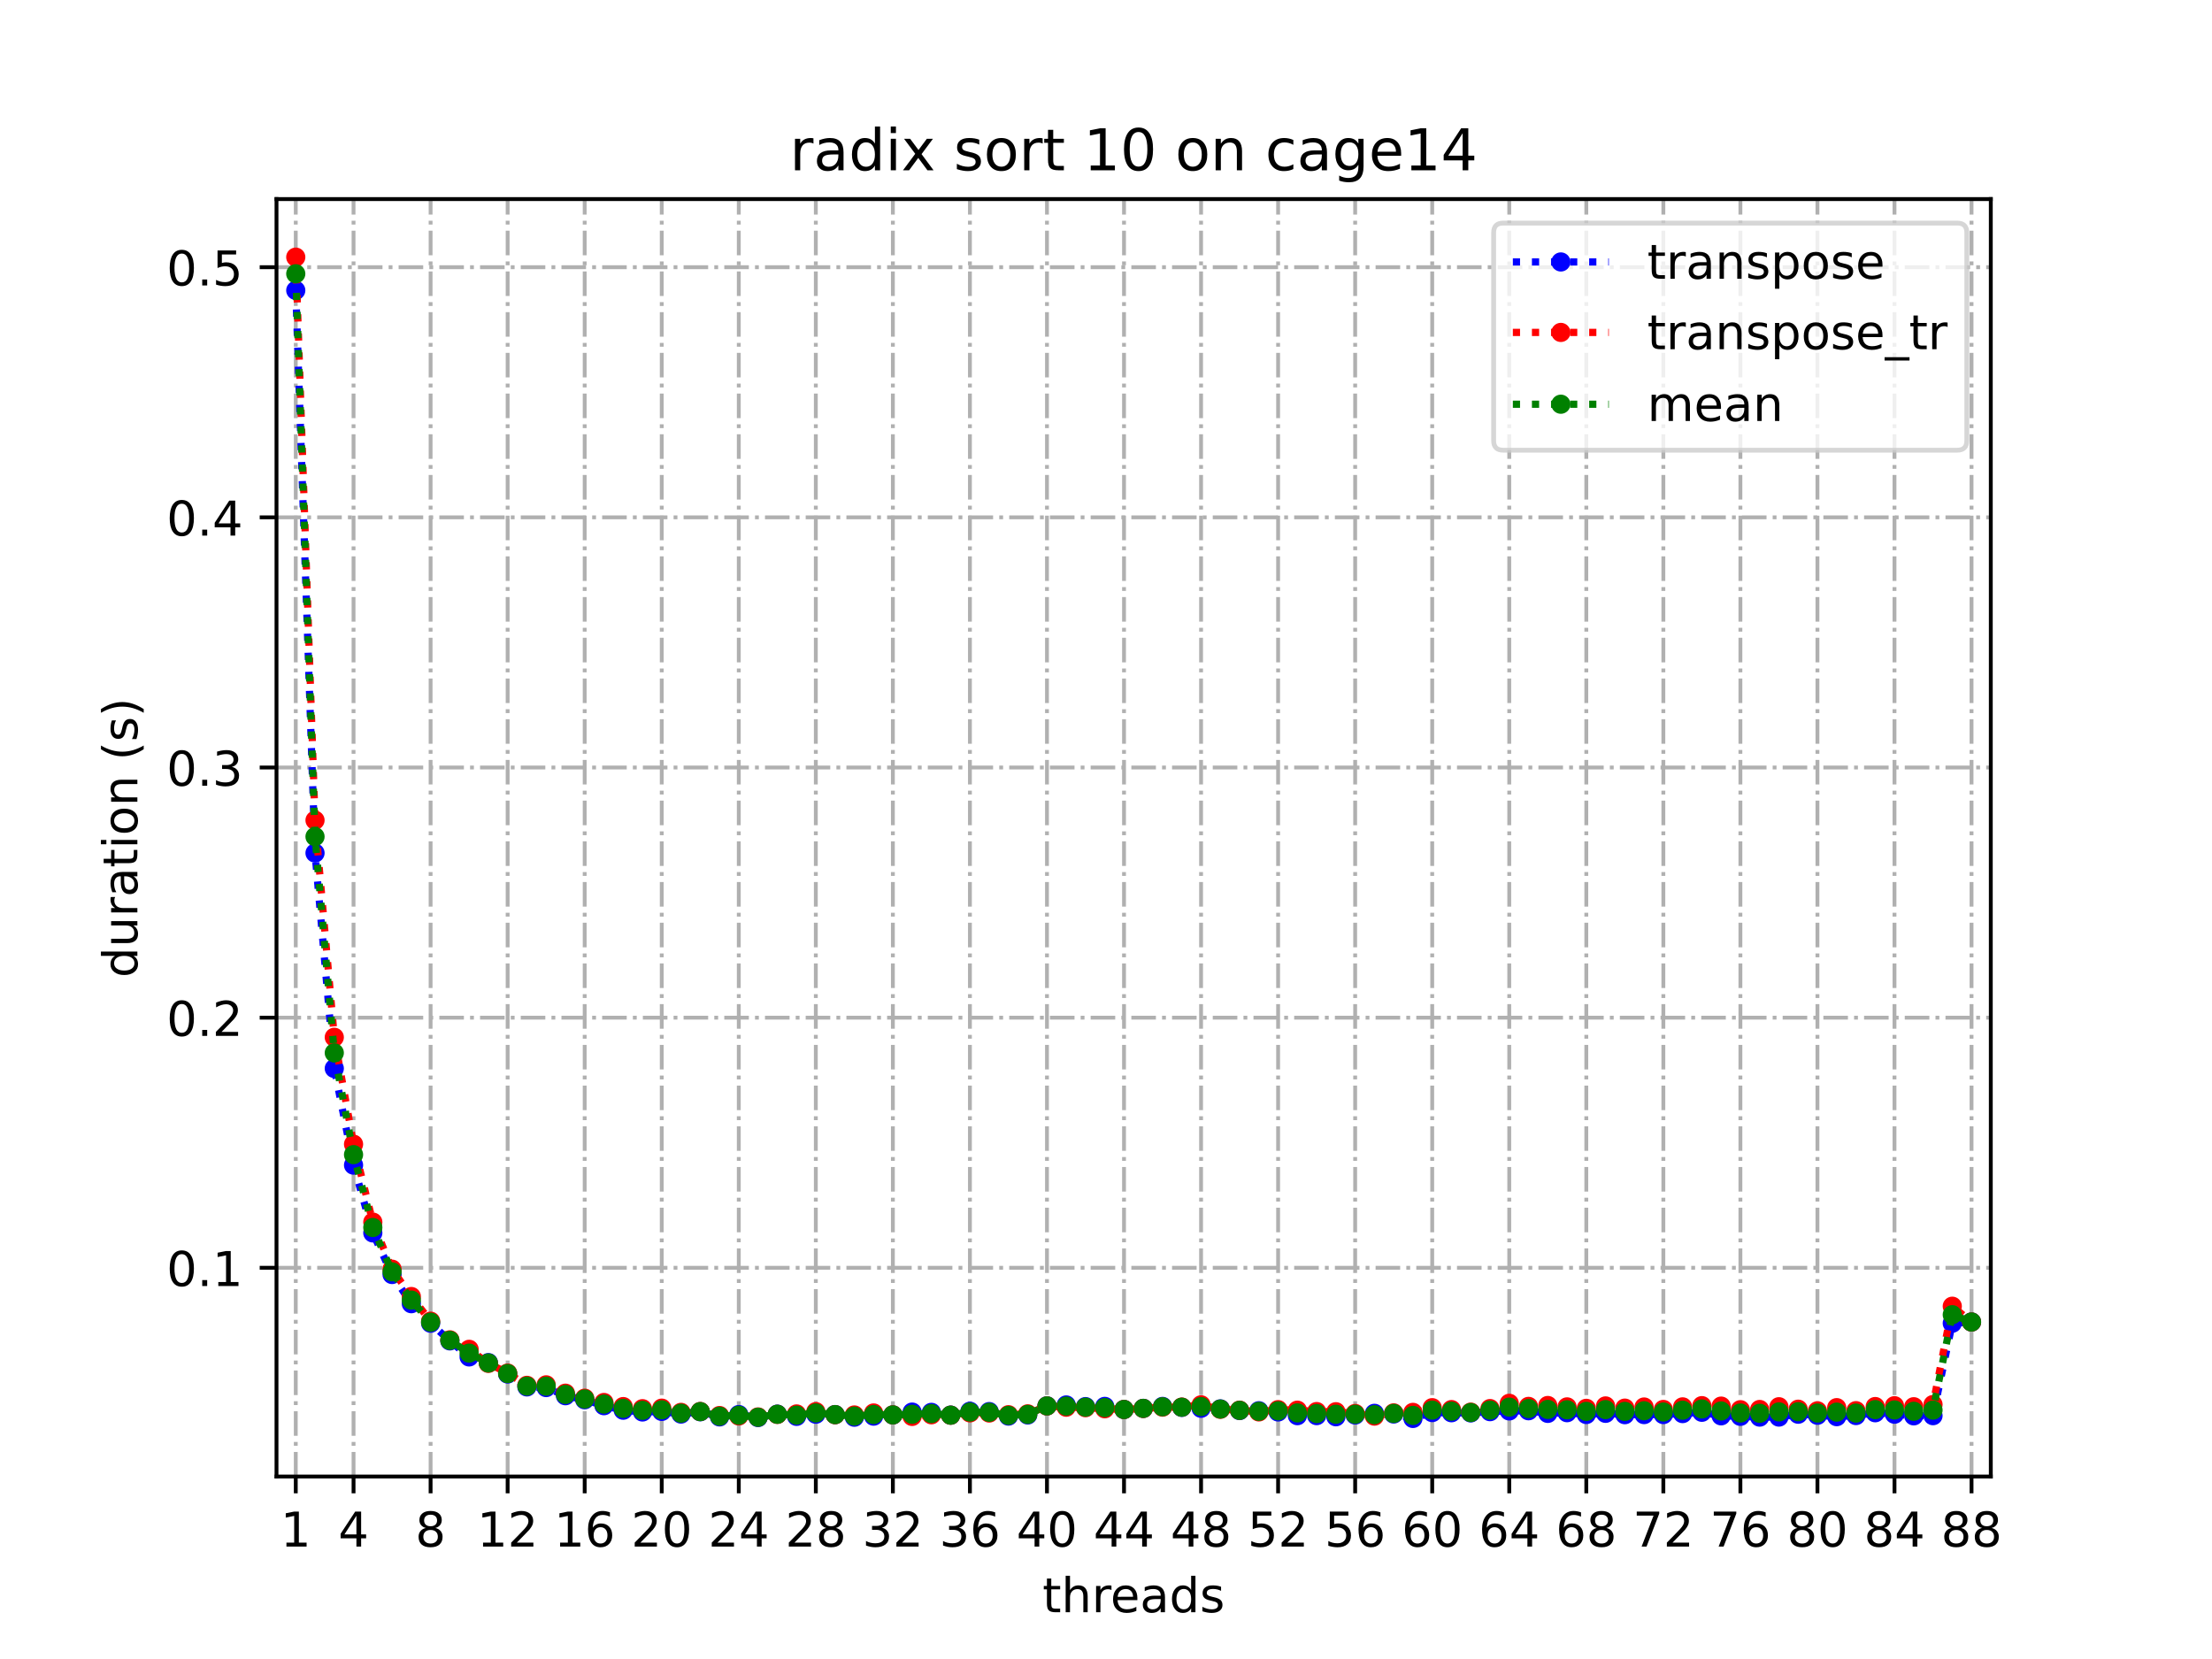<?xml version="1.0" encoding="utf-8" standalone="no"?>
<!DOCTYPE svg PUBLIC "-//W3C//DTD SVG 1.1//EN"
  "http://www.w3.org/Graphics/SVG/1.1/DTD/svg11.dtd">
<!-- Created with matplotlib (https://matplotlib.org/) -->
<svg height="345.6pt" version="1.1" viewBox="0 0 460.8 345.6" width="460.8pt" xmlns="http://www.w3.org/2000/svg" xmlns:xlink="http://www.w3.org/1999/xlink">
 <defs>
  <style type="text/css">*{stroke-linecap:butt;stroke-linejoin:round;}</style>
 </defs>
 <g id="figure_1">
  <g id="patch_1">
   <path d="M 0 345.6 
L 460.8 345.6 
L 460.8 0 
L 0 0 
z
" style="fill:#ffffff;"/>
  </g>
  <g id="axes_1">
   <g id="patch_2">
    <path d="M 57.6 307.584 
L 414.72 307.584 
L 414.72 41.472 
L 57.6 41.472 
z
" style="fill:#ffffff;"/>
   </g>
   <g id="matplotlib.axis_1">
    <g id="xtick_1">
     <g id="line2d_1">
      <path clip-path="url(#pd29bba0ce6)" d="M 61.613 307.584 
L 61.613 41.472 
" style="fill:none;stroke:#b0b0b0;stroke-dasharray:5.12,1.28,0.8,1.28;stroke-dashoffset:0;stroke-width:0.8;"/>
     </g>
     <g id="line2d_2">
      <defs>
       <path d="M 0 0 
L 0 3.5 
" id="m562de461d2" style="stroke:#000000;stroke-width:0.8;"/>
      </defs>
      <g>
       <use style="stroke:#000000;stroke-width:0.8;" x="61.613" xlink:href="#m562de461d2" y="307.584"/>
      </g>
     </g>
     <g id="text_1">
      <!-- 1 -->
      <g transform="translate(58.431 322.182)scale(0.1 -0.1)">
       <defs>
        <path d="M 12.406 8.297 
L 28.516 8.297 
L 28.516 63.922 
L 10.984 60.406 
L 10.984 69.391 
L 28.422 72.906 
L 38.281 72.906 
L 38.281 8.297 
L 54.391 8.297 
L 54.391 0 
L 12.406 0 
z
" id="DejaVuSans-49"/>
       </defs>
       <use xlink:href="#DejaVuSans-49"/>
      </g>
     </g>
    </g>
    <g id="xtick_2">
     <g id="line2d_3">
      <path clip-path="url(#pd29bba0ce6)" d="M 73.65 307.584 
L 73.65 41.472 
" style="fill:none;stroke:#b0b0b0;stroke-dasharray:5.12,1.28,0.8,1.28;stroke-dashoffset:0;stroke-width:0.8;"/>
     </g>
     <g id="line2d_4">
      <g>
       <use style="stroke:#000000;stroke-width:0.8;" x="73.65" xlink:href="#m562de461d2" y="307.584"/>
      </g>
     </g>
     <g id="text_2">
      <!-- 4 -->
      <g transform="translate(70.469 322.182)scale(0.1 -0.1)">
       <defs>
        <path d="M 37.797 64.312 
L 12.891 25.391 
L 37.797 25.391 
z
M 35.203 72.906 
L 47.609 72.906 
L 47.609 25.391 
L 58.016 25.391 
L 58.016 17.188 
L 47.609 17.188 
L 47.609 0 
L 37.797 0 
L 37.797 17.188 
L 4.891 17.188 
L 4.891 26.703 
z
" id="DejaVuSans-52"/>
       </defs>
       <use xlink:href="#DejaVuSans-52"/>
      </g>
     </g>
    </g>
    <g id="xtick_3">
     <g id="line2d_5">
      <path clip-path="url(#pd29bba0ce6)" d="M 89.701 307.584 
L 89.701 41.472 
" style="fill:none;stroke:#b0b0b0;stroke-dasharray:5.12,1.28,0.8,1.28;stroke-dashoffset:0;stroke-width:0.8;"/>
     </g>
     <g id="line2d_6">
      <g>
       <use style="stroke:#000000;stroke-width:0.8;" x="89.701" xlink:href="#m562de461d2" y="307.584"/>
      </g>
     </g>
     <g id="text_3">
      <!-- 8 -->
      <g transform="translate(86.519 322.182)scale(0.1 -0.1)">
       <defs>
        <path d="M 31.781 34.625 
Q 24.75 34.625 20.719 30.859 
Q 16.703 27.094 16.703 20.516 
Q 16.703 13.922 20.719 10.156 
Q 24.75 6.391 31.781 6.391 
Q 38.812 6.391 42.859 10.172 
Q 46.922 13.969 46.922 20.516 
Q 46.922 27.094 42.891 30.859 
Q 38.875 34.625 31.781 34.625 
z
M 21.922 38.812 
Q 15.578 40.375 12.031 44.719 
Q 8.5 49.078 8.5 55.328 
Q 8.5 64.062 14.719 69.141 
Q 20.953 74.219 31.781 74.219 
Q 42.672 74.219 48.875 69.141 
Q 55.078 64.062 55.078 55.328 
Q 55.078 49.078 51.531 44.719 
Q 48 40.375 41.703 38.812 
Q 48.828 37.156 52.797 32.312 
Q 56.781 27.484 56.781 20.516 
Q 56.781 9.906 50.312 4.234 
Q 43.844 -1.422 31.781 -1.422 
Q 19.734 -1.422 13.25 4.234 
Q 6.781 9.906 6.781 20.516 
Q 6.781 27.484 10.781 32.312 
Q 14.797 37.156 21.922 38.812 
z
M 18.312 54.391 
Q 18.312 48.734 21.844 45.562 
Q 25.391 42.391 31.781 42.391 
Q 38.141 42.391 41.719 45.562 
Q 45.312 48.734 45.312 54.391 
Q 45.312 60.062 41.719 63.234 
Q 38.141 66.406 31.781 66.406 
Q 25.391 66.406 21.844 63.234 
Q 18.312 60.062 18.312 54.391 
z
" id="DejaVuSans-56"/>
       </defs>
       <use xlink:href="#DejaVuSans-56"/>
      </g>
     </g>
    </g>
    <g id="xtick_4">
     <g id="line2d_7">
      <path clip-path="url(#pd29bba0ce6)" d="M 105.751 307.584 
L 105.751 41.472 
" style="fill:none;stroke:#b0b0b0;stroke-dasharray:5.12,1.28,0.8,1.28;stroke-dashoffset:0;stroke-width:0.8;"/>
     </g>
     <g id="line2d_8">
      <g>
       <use style="stroke:#000000;stroke-width:0.8;" x="105.751" xlink:href="#m562de461d2" y="307.584"/>
      </g>
     </g>
     <g id="text_4">
      <!-- 12 -->
      <g transform="translate(99.389 322.182)scale(0.1 -0.1)">
       <defs>
        <path d="M 19.188 8.297 
L 53.609 8.297 
L 53.609 0 
L 7.328 0 
L 7.328 8.297 
Q 12.938 14.109 22.625 23.891 
Q 32.328 33.688 34.812 36.531 
Q 39.547 41.844 41.422 45.531 
Q 43.312 49.219 43.312 52.781 
Q 43.312 58.594 39.234 62.25 
Q 35.156 65.922 28.609 65.922 
Q 23.969 65.922 18.812 64.312 
Q 13.672 62.703 7.812 59.422 
L 7.812 69.391 
Q 13.766 71.781 18.938 73 
Q 24.125 74.219 28.422 74.219 
Q 39.75 74.219 46.484 68.547 
Q 53.219 62.891 53.219 53.422 
Q 53.219 48.922 51.531 44.891 
Q 49.859 40.875 45.406 35.406 
Q 44.188 33.984 37.641 27.219 
Q 31.109 20.453 19.188 8.297 
z
" id="DejaVuSans-50"/>
       </defs>
       <use xlink:href="#DejaVuSans-49"/>
       <use x="63.623" xlink:href="#DejaVuSans-50"/>
      </g>
     </g>
    </g>
    <g id="xtick_5">
     <g id="line2d_9">
      <path clip-path="url(#pd29bba0ce6)" d="M 121.801 307.584 
L 121.801 41.472 
" style="fill:none;stroke:#b0b0b0;stroke-dasharray:5.12,1.28,0.8,1.28;stroke-dashoffset:0;stroke-width:0.8;"/>
     </g>
     <g id="line2d_10">
      <g>
       <use style="stroke:#000000;stroke-width:0.8;" x="121.801" xlink:href="#m562de461d2" y="307.584"/>
      </g>
     </g>
     <g id="text_5">
      <!-- 16 -->
      <g transform="translate(115.439 322.182)scale(0.1 -0.1)">
       <defs>
        <path d="M 33.016 40.375 
Q 26.375 40.375 22.484 35.828 
Q 18.609 31.297 18.609 23.391 
Q 18.609 15.531 22.484 10.953 
Q 26.375 6.391 33.016 6.391 
Q 39.656 6.391 43.531 10.953 
Q 47.406 15.531 47.406 23.391 
Q 47.406 31.297 43.531 35.828 
Q 39.656 40.375 33.016 40.375 
z
M 52.594 71.297 
L 52.594 62.312 
Q 48.875 64.062 45.094 64.984 
Q 41.312 65.922 37.594 65.922 
Q 27.828 65.922 22.672 59.328 
Q 17.531 52.734 16.797 39.406 
Q 19.672 43.656 24.016 45.922 
Q 28.375 48.188 33.594 48.188 
Q 44.578 48.188 50.953 41.516 
Q 57.328 34.859 57.328 23.391 
Q 57.328 12.156 50.688 5.359 
Q 44.047 -1.422 33.016 -1.422 
Q 20.359 -1.422 13.672 8.266 
Q 6.984 17.969 6.984 36.375 
Q 6.984 53.656 15.188 63.938 
Q 23.391 74.219 37.203 74.219 
Q 40.922 74.219 44.703 73.484 
Q 48.484 72.75 52.594 71.297 
z
" id="DejaVuSans-54"/>
       </defs>
       <use xlink:href="#DejaVuSans-49"/>
       <use x="63.623" xlink:href="#DejaVuSans-54"/>
      </g>
     </g>
    </g>
    <g id="xtick_6">
     <g id="line2d_11">
      <path clip-path="url(#pd29bba0ce6)" d="M 137.852 307.584 
L 137.852 41.472 
" style="fill:none;stroke:#b0b0b0;stroke-dasharray:5.12,1.28,0.8,1.28;stroke-dashoffset:0;stroke-width:0.8;"/>
     </g>
     <g id="line2d_12">
      <g>
       <use style="stroke:#000000;stroke-width:0.8;" x="137.852" xlink:href="#m562de461d2" y="307.584"/>
      </g>
     </g>
     <g id="text_6">
      <!-- 20 -->
      <g transform="translate(131.489 322.182)scale(0.1 -0.1)">
       <defs>
        <path d="M 31.781 66.406 
Q 24.172 66.406 20.328 58.906 
Q 16.5 51.422 16.5 36.375 
Q 16.5 21.391 20.328 13.891 
Q 24.172 6.391 31.781 6.391 
Q 39.453 6.391 43.281 13.891 
Q 47.125 21.391 47.125 36.375 
Q 47.125 51.422 43.281 58.906 
Q 39.453 66.406 31.781 66.406 
z
M 31.781 74.219 
Q 44.047 74.219 50.516 64.516 
Q 56.984 54.828 56.984 36.375 
Q 56.984 17.969 50.516 8.266 
Q 44.047 -1.422 31.781 -1.422 
Q 19.531 -1.422 13.062 8.266 
Q 6.594 17.969 6.594 36.375 
Q 6.594 54.828 13.062 64.516 
Q 19.531 74.219 31.781 74.219 
z
" id="DejaVuSans-48"/>
       </defs>
       <use xlink:href="#DejaVuSans-50"/>
       <use x="63.623" xlink:href="#DejaVuSans-48"/>
      </g>
     </g>
    </g>
    <g id="xtick_7">
     <g id="line2d_13">
      <path clip-path="url(#pd29bba0ce6)" d="M 153.902 307.584 
L 153.902 41.472 
" style="fill:none;stroke:#b0b0b0;stroke-dasharray:5.12,1.28,0.8,1.28;stroke-dashoffset:0;stroke-width:0.8;"/>
     </g>
     <g id="line2d_14">
      <g>
       <use style="stroke:#000000;stroke-width:0.8;" x="153.902" xlink:href="#m562de461d2" y="307.584"/>
      </g>
     </g>
     <g id="text_7">
      <!-- 24 -->
      <g transform="translate(147.54 322.182)scale(0.1 -0.1)">
       <use xlink:href="#DejaVuSans-50"/>
       <use x="63.623" xlink:href="#DejaVuSans-52"/>
      </g>
     </g>
    </g>
    <g id="xtick_8">
     <g id="line2d_15">
      <path clip-path="url(#pd29bba0ce6)" d="M 169.952 307.584 
L 169.952 41.472 
" style="fill:none;stroke:#b0b0b0;stroke-dasharray:5.12,1.28,0.8,1.28;stroke-dashoffset:0;stroke-width:0.8;"/>
     </g>
     <g id="line2d_16">
      <g>
       <use style="stroke:#000000;stroke-width:0.8;" x="169.952" xlink:href="#m562de461d2" y="307.584"/>
      </g>
     </g>
     <g id="text_8">
      <!-- 28 -->
      <g transform="translate(163.59 322.182)scale(0.1 -0.1)">
       <use xlink:href="#DejaVuSans-50"/>
       <use x="63.623" xlink:href="#DejaVuSans-56"/>
      </g>
     </g>
    </g>
    <g id="xtick_9">
     <g id="line2d_17">
      <path clip-path="url(#pd29bba0ce6)" d="M 186.003 307.584 
L 186.003 41.472 
" style="fill:none;stroke:#b0b0b0;stroke-dasharray:5.12,1.28,0.8,1.28;stroke-dashoffset:0;stroke-width:0.8;"/>
     </g>
     <g id="line2d_18">
      <g>
       <use style="stroke:#000000;stroke-width:0.8;" x="186.003" xlink:href="#m562de461d2" y="307.584"/>
      </g>
     </g>
     <g id="text_9">
      <!-- 32 -->
      <g transform="translate(179.64 322.182)scale(0.1 -0.1)">
       <defs>
        <path d="M 40.578 39.312 
Q 47.656 37.797 51.625 33 
Q 55.609 28.219 55.609 21.188 
Q 55.609 10.406 48.188 4.484 
Q 40.766 -1.422 27.094 -1.422 
Q 22.516 -1.422 17.656 -0.516 
Q 12.797 0.391 7.625 2.203 
L 7.625 11.719 
Q 11.719 9.328 16.594 8.109 
Q 21.484 6.891 26.812 6.891 
Q 36.078 6.891 40.938 10.547 
Q 45.797 14.203 45.797 21.188 
Q 45.797 27.641 41.281 31.266 
Q 36.766 34.906 28.719 34.906 
L 20.219 34.906 
L 20.219 43.016 
L 29.109 43.016 
Q 36.375 43.016 40.234 45.922 
Q 44.094 48.828 44.094 54.297 
Q 44.094 59.906 40.109 62.906 
Q 36.141 65.922 28.719 65.922 
Q 24.656 65.922 20.016 65.031 
Q 15.375 64.156 9.812 62.312 
L 9.812 71.094 
Q 15.438 72.656 20.344 73.438 
Q 25.25 74.219 29.594 74.219 
Q 40.828 74.219 47.359 69.109 
Q 53.906 64.016 53.906 55.328 
Q 53.906 49.266 50.438 45.094 
Q 46.969 40.922 40.578 39.312 
z
" id="DejaVuSans-51"/>
       </defs>
       <use xlink:href="#DejaVuSans-51"/>
       <use x="63.623" xlink:href="#DejaVuSans-50"/>
      </g>
     </g>
    </g>
    <g id="xtick_10">
     <g id="line2d_19">
      <path clip-path="url(#pd29bba0ce6)" d="M 202.053 307.584 
L 202.053 41.472 
" style="fill:none;stroke:#b0b0b0;stroke-dasharray:5.12,1.28,0.8,1.28;stroke-dashoffset:0;stroke-width:0.8;"/>
     </g>
     <g id="line2d_20">
      <g>
       <use style="stroke:#000000;stroke-width:0.8;" x="202.053" xlink:href="#m562de461d2" y="307.584"/>
      </g>
     </g>
     <g id="text_10">
      <!-- 36 -->
      <g transform="translate(195.691 322.182)scale(0.1 -0.1)">
       <use xlink:href="#DejaVuSans-51"/>
       <use x="63.623" xlink:href="#DejaVuSans-54"/>
      </g>
     </g>
    </g>
    <g id="xtick_11">
     <g id="line2d_21">
      <path clip-path="url(#pd29bba0ce6)" d="M 218.103 307.584 
L 218.103 41.472 
" style="fill:none;stroke:#b0b0b0;stroke-dasharray:5.12,1.28,0.8,1.28;stroke-dashoffset:0;stroke-width:0.8;"/>
     </g>
     <g id="line2d_22">
      <g>
       <use style="stroke:#000000;stroke-width:0.8;" x="218.103" xlink:href="#m562de461d2" y="307.584"/>
      </g>
     </g>
     <g id="text_11">
      <!-- 40 -->
      <g transform="translate(211.741 322.182)scale(0.1 -0.1)">
       <use xlink:href="#DejaVuSans-52"/>
       <use x="63.623" xlink:href="#DejaVuSans-48"/>
      </g>
     </g>
    </g>
    <g id="xtick_12">
     <g id="line2d_23">
      <path clip-path="url(#pd29bba0ce6)" d="M 234.154 307.584 
L 234.154 41.472 
" style="fill:none;stroke:#b0b0b0;stroke-dasharray:5.12,1.28,0.8,1.28;stroke-dashoffset:0;stroke-width:0.8;"/>
     </g>
     <g id="line2d_24">
      <g>
       <use style="stroke:#000000;stroke-width:0.8;" x="234.154" xlink:href="#m562de461d2" y="307.584"/>
      </g>
     </g>
     <g id="text_12">
      <!-- 44 -->
      <g transform="translate(227.791 322.182)scale(0.1 -0.1)">
       <use xlink:href="#DejaVuSans-52"/>
       <use x="63.623" xlink:href="#DejaVuSans-52"/>
      </g>
     </g>
    </g>
    <g id="xtick_13">
     <g id="line2d_25">
      <path clip-path="url(#pd29bba0ce6)" d="M 250.204 307.584 
L 250.204 41.472 
" style="fill:none;stroke:#b0b0b0;stroke-dasharray:5.12,1.28,0.8,1.28;stroke-dashoffset:0;stroke-width:0.8;"/>
     </g>
     <g id="line2d_26">
      <g>
       <use style="stroke:#000000;stroke-width:0.8;" x="250.204" xlink:href="#m562de461d2" y="307.584"/>
      </g>
     </g>
     <g id="text_13">
      <!-- 48 -->
      <g transform="translate(243.842 322.182)scale(0.1 -0.1)">
       <use xlink:href="#DejaVuSans-52"/>
       <use x="63.623" xlink:href="#DejaVuSans-56"/>
      </g>
     </g>
    </g>
    <g id="xtick_14">
     <g id="line2d_27">
      <path clip-path="url(#pd29bba0ce6)" d="M 266.254 307.584 
L 266.254 41.472 
" style="fill:none;stroke:#b0b0b0;stroke-dasharray:5.12,1.28,0.8,1.28;stroke-dashoffset:0;stroke-width:0.8;"/>
     </g>
     <g id="line2d_28">
      <g>
       <use style="stroke:#000000;stroke-width:0.8;" x="266.254" xlink:href="#m562de461d2" y="307.584"/>
      </g>
     </g>
     <g id="text_14">
      <!-- 52 -->
      <g transform="translate(259.892 322.182)scale(0.1 -0.1)">
       <defs>
        <path d="M 10.797 72.906 
L 49.516 72.906 
L 49.516 64.594 
L 19.828 64.594 
L 19.828 46.734 
Q 21.969 47.469 24.109 47.828 
Q 26.266 48.188 28.422 48.188 
Q 40.625 48.188 47.75 41.5 
Q 54.891 34.812 54.891 23.391 
Q 54.891 11.625 47.562 5.094 
Q 40.234 -1.422 26.906 -1.422 
Q 22.312 -1.422 17.547 -0.641 
Q 12.797 0.141 7.719 1.703 
L 7.719 11.625 
Q 12.109 9.234 16.797 8.062 
Q 21.484 6.891 26.703 6.891 
Q 35.156 6.891 40.078 11.328 
Q 45.016 15.766 45.016 23.391 
Q 45.016 31 40.078 35.438 
Q 35.156 39.891 26.703 39.891 
Q 22.75 39.891 18.812 39.016 
Q 14.891 38.141 10.797 36.281 
z
" id="DejaVuSans-53"/>
       </defs>
       <use xlink:href="#DejaVuSans-53"/>
       <use x="63.623" xlink:href="#DejaVuSans-50"/>
      </g>
     </g>
    </g>
    <g id="xtick_15">
     <g id="line2d_29">
      <path clip-path="url(#pd29bba0ce6)" d="M 282.305 307.584 
L 282.305 41.472 
" style="fill:none;stroke:#b0b0b0;stroke-dasharray:5.12,1.28,0.8,1.28;stroke-dashoffset:0;stroke-width:0.8;"/>
     </g>
     <g id="line2d_30">
      <g>
       <use style="stroke:#000000;stroke-width:0.8;" x="282.305" xlink:href="#m562de461d2" y="307.584"/>
      </g>
     </g>
     <g id="text_15">
      <!-- 56 -->
      <g transform="translate(275.942 322.182)scale(0.1 -0.1)">
       <use xlink:href="#DejaVuSans-53"/>
       <use x="63.623" xlink:href="#DejaVuSans-54"/>
      </g>
     </g>
    </g>
    <g id="xtick_16">
     <g id="line2d_31">
      <path clip-path="url(#pd29bba0ce6)" d="M 298.355 307.584 
L 298.355 41.472 
" style="fill:none;stroke:#b0b0b0;stroke-dasharray:5.12,1.28,0.8,1.28;stroke-dashoffset:0;stroke-width:0.8;"/>
     </g>
     <g id="line2d_32">
      <g>
       <use style="stroke:#000000;stroke-width:0.8;" x="298.355" xlink:href="#m562de461d2" y="307.584"/>
      </g>
     </g>
     <g id="text_16">
      <!-- 60 -->
      <g transform="translate(291.993 322.182)scale(0.1 -0.1)">
       <use xlink:href="#DejaVuSans-54"/>
       <use x="63.623" xlink:href="#DejaVuSans-48"/>
      </g>
     </g>
    </g>
    <g id="xtick_17">
     <g id="line2d_33">
      <path clip-path="url(#pd29bba0ce6)" d="M 314.405 307.584 
L 314.405 41.472 
" style="fill:none;stroke:#b0b0b0;stroke-dasharray:5.12,1.28,0.8,1.28;stroke-dashoffset:0;stroke-width:0.8;"/>
     </g>
     <g id="line2d_34">
      <g>
       <use style="stroke:#000000;stroke-width:0.8;" x="314.405" xlink:href="#m562de461d2" y="307.584"/>
      </g>
     </g>
     <g id="text_17">
      <!-- 64 -->
      <g transform="translate(308.043 322.182)scale(0.1 -0.1)">
       <use xlink:href="#DejaVuSans-54"/>
       <use x="63.623" xlink:href="#DejaVuSans-52"/>
      </g>
     </g>
    </g>
    <g id="xtick_18">
     <g id="line2d_35">
      <path clip-path="url(#pd29bba0ce6)" d="M 330.456 307.584 
L 330.456 41.472 
" style="fill:none;stroke:#b0b0b0;stroke-dasharray:5.12,1.28,0.8,1.28;stroke-dashoffset:0;stroke-width:0.8;"/>
     </g>
     <g id="line2d_36">
      <g>
       <use style="stroke:#000000;stroke-width:0.8;" x="330.456" xlink:href="#m562de461d2" y="307.584"/>
      </g>
     </g>
     <g id="text_18">
      <!-- 68 -->
      <g transform="translate(324.093 322.182)scale(0.1 -0.1)">
       <use xlink:href="#DejaVuSans-54"/>
       <use x="63.623" xlink:href="#DejaVuSans-56"/>
      </g>
     </g>
    </g>
    <g id="xtick_19">
     <g id="line2d_37">
      <path clip-path="url(#pd29bba0ce6)" d="M 346.506 307.584 
L 346.506 41.472 
" style="fill:none;stroke:#b0b0b0;stroke-dasharray:5.12,1.28,0.8,1.28;stroke-dashoffset:0;stroke-width:0.8;"/>
     </g>
     <g id="line2d_38">
      <g>
       <use style="stroke:#000000;stroke-width:0.8;" x="346.506" xlink:href="#m562de461d2" y="307.584"/>
      </g>
     </g>
     <g id="text_19">
      <!-- 72 -->
      <g transform="translate(340.144 322.182)scale(0.1 -0.1)">
       <defs>
        <path d="M 8.203 72.906 
L 55.078 72.906 
L 55.078 68.703 
L 28.609 0 
L 18.312 0 
L 43.219 64.594 
L 8.203 64.594 
z
" id="DejaVuSans-55"/>
       </defs>
       <use xlink:href="#DejaVuSans-55"/>
       <use x="63.623" xlink:href="#DejaVuSans-50"/>
      </g>
     </g>
    </g>
    <g id="xtick_20">
     <g id="line2d_39">
      <path clip-path="url(#pd29bba0ce6)" d="M 362.556 307.584 
L 362.556 41.472 
" style="fill:none;stroke:#b0b0b0;stroke-dasharray:5.12,1.28,0.8,1.28;stroke-dashoffset:0;stroke-width:0.8;"/>
     </g>
     <g id="line2d_40">
      <g>
       <use style="stroke:#000000;stroke-width:0.8;" x="362.556" xlink:href="#m562de461d2" y="307.584"/>
      </g>
     </g>
     <g id="text_20">
      <!-- 76 -->
      <g transform="translate(356.194 322.182)scale(0.1 -0.1)">
       <use xlink:href="#DejaVuSans-55"/>
       <use x="63.623" xlink:href="#DejaVuSans-54"/>
      </g>
     </g>
    </g>
    <g id="xtick_21">
     <g id="line2d_41">
      <path clip-path="url(#pd29bba0ce6)" d="M 378.607 307.584 
L 378.607 41.472 
" style="fill:none;stroke:#b0b0b0;stroke-dasharray:5.12,1.28,0.8,1.28;stroke-dashoffset:0;stroke-width:0.8;"/>
     </g>
     <g id="line2d_42">
      <g>
       <use style="stroke:#000000;stroke-width:0.8;" x="378.607" xlink:href="#m562de461d2" y="307.584"/>
      </g>
     </g>
     <g id="text_21">
      <!-- 80 -->
      <g transform="translate(372.244 322.182)scale(0.1 -0.1)">
       <use xlink:href="#DejaVuSans-56"/>
       <use x="63.623" xlink:href="#DejaVuSans-48"/>
      </g>
     </g>
    </g>
    <g id="xtick_22">
     <g id="line2d_43">
      <path clip-path="url(#pd29bba0ce6)" d="M 394.657 307.584 
L 394.657 41.472 
" style="fill:none;stroke:#b0b0b0;stroke-dasharray:5.12,1.28,0.8,1.28;stroke-dashoffset:0;stroke-width:0.8;"/>
     </g>
     <g id="line2d_44">
      <g>
       <use style="stroke:#000000;stroke-width:0.8;" x="394.657" xlink:href="#m562de461d2" y="307.584"/>
      </g>
     </g>
     <g id="text_22">
      <!-- 84 -->
      <g transform="translate(388.295 322.182)scale(0.1 -0.1)">
       <use xlink:href="#DejaVuSans-56"/>
       <use x="63.623" xlink:href="#DejaVuSans-52"/>
      </g>
     </g>
    </g>
    <g id="xtick_23">
     <g id="line2d_45">
      <path clip-path="url(#pd29bba0ce6)" d="M 410.707 307.584 
L 410.707 41.472 
" style="fill:none;stroke:#b0b0b0;stroke-dasharray:5.12,1.28,0.8,1.28;stroke-dashoffset:0;stroke-width:0.8;"/>
     </g>
     <g id="line2d_46">
      <g>
       <use style="stroke:#000000;stroke-width:0.8;" x="410.707" xlink:href="#m562de461d2" y="307.584"/>
      </g>
     </g>
     <g id="text_23">
      <!-- 88 -->
      <g transform="translate(404.345 322.182)scale(0.1 -0.1)">
       <use xlink:href="#DejaVuSans-56"/>
       <use x="63.623" xlink:href="#DejaVuSans-56"/>
      </g>
     </g>
    </g>
    <g id="text_24">
     <!-- threads -->
     <g transform="translate(217.169 335.861)scale(0.1 -0.1)">
      <defs>
       <path d="M 18.312 70.219 
L 18.312 54.688 
L 36.812 54.688 
L 36.812 47.703 
L 18.312 47.703 
L 18.312 18.016 
Q 18.312 11.328 20.141 9.422 
Q 21.969 7.516 27.594 7.516 
L 36.812 7.516 
L 36.812 0 
L 27.594 0 
Q 17.188 0 13.234 3.875 
Q 9.281 7.766 9.281 18.016 
L 9.281 47.703 
L 2.688 47.703 
L 2.688 54.688 
L 9.281 54.688 
L 9.281 70.219 
z
" id="DejaVuSans-116"/>
       <path d="M 54.891 33.016 
L 54.891 0 
L 45.906 0 
L 45.906 32.719 
Q 45.906 40.484 42.875 44.328 
Q 39.844 48.188 33.797 48.188 
Q 26.516 48.188 22.312 43.547 
Q 18.109 38.922 18.109 30.906 
L 18.109 0 
L 9.078 0 
L 9.078 75.984 
L 18.109 75.984 
L 18.109 46.188 
Q 21.344 51.125 25.703 53.562 
Q 30.078 56 35.797 56 
Q 45.219 56 50.047 50.172 
Q 54.891 44.344 54.891 33.016 
z
" id="DejaVuSans-104"/>
       <path d="M 41.109 46.297 
Q 39.594 47.172 37.812 47.578 
Q 36.031 48 33.891 48 
Q 26.266 48 22.188 43.047 
Q 18.109 38.094 18.109 28.812 
L 18.109 0 
L 9.078 0 
L 9.078 54.688 
L 18.109 54.688 
L 18.109 46.188 
Q 20.953 51.172 25.484 53.578 
Q 30.031 56 36.531 56 
Q 37.453 56 38.578 55.875 
Q 39.703 55.766 41.062 55.516 
z
" id="DejaVuSans-114"/>
       <path d="M 56.203 29.594 
L 56.203 25.203 
L 14.891 25.203 
Q 15.484 15.922 20.484 11.062 
Q 25.484 6.203 34.422 6.203 
Q 39.594 6.203 44.453 7.469 
Q 49.312 8.734 54.109 11.281 
L 54.109 2.781 
Q 49.266 0.734 44.188 -0.344 
Q 39.109 -1.422 33.891 -1.422 
Q 20.797 -1.422 13.156 6.188 
Q 5.516 13.812 5.516 26.812 
Q 5.516 40.234 12.766 48.109 
Q 20.016 56 32.328 56 
Q 43.359 56 49.781 48.891 
Q 56.203 41.797 56.203 29.594 
z
M 47.219 32.234 
Q 47.125 39.594 43.094 43.984 
Q 39.062 48.391 32.422 48.391 
Q 24.906 48.391 20.391 44.141 
Q 15.875 39.891 15.188 32.172 
z
" id="DejaVuSans-101"/>
       <path d="M 34.281 27.484 
Q 23.391 27.484 19.188 25 
Q 14.984 22.516 14.984 16.5 
Q 14.984 11.719 18.141 8.906 
Q 21.297 6.109 26.703 6.109 
Q 34.188 6.109 38.703 11.406 
Q 43.219 16.703 43.219 25.484 
L 43.219 27.484 
z
M 52.203 31.203 
L 52.203 0 
L 43.219 0 
L 43.219 8.297 
Q 40.141 3.328 35.547 0.953 
Q 30.953 -1.422 24.312 -1.422 
Q 15.922 -1.422 10.953 3.297 
Q 6 8.016 6 15.922 
Q 6 25.141 12.172 29.828 
Q 18.359 34.516 30.609 34.516 
L 43.219 34.516 
L 43.219 35.406 
Q 43.219 41.609 39.141 45 
Q 35.062 48.391 27.688 48.391 
Q 23 48.391 18.547 47.266 
Q 14.109 46.141 10.016 43.891 
L 10.016 52.203 
Q 14.938 54.109 19.578 55.047 
Q 24.219 56 28.609 56 
Q 40.484 56 46.344 49.844 
Q 52.203 43.703 52.203 31.203 
z
" id="DejaVuSans-97"/>
       <path d="M 45.406 46.391 
L 45.406 75.984 
L 54.391 75.984 
L 54.391 0 
L 45.406 0 
L 45.406 8.203 
Q 42.578 3.328 38.25 0.953 
Q 33.938 -1.422 27.875 -1.422 
Q 17.969 -1.422 11.734 6.484 
Q 5.516 14.406 5.516 27.297 
Q 5.516 40.188 11.734 48.094 
Q 17.969 56 27.875 56 
Q 33.938 56 38.25 53.625 
Q 42.578 51.266 45.406 46.391 
z
M 14.797 27.297 
Q 14.797 17.391 18.875 11.75 
Q 22.953 6.109 30.078 6.109 
Q 37.203 6.109 41.297 11.75 
Q 45.406 17.391 45.406 27.297 
Q 45.406 37.203 41.297 42.844 
Q 37.203 48.484 30.078 48.484 
Q 22.953 48.484 18.875 42.844 
Q 14.797 37.203 14.797 27.297 
z
" id="DejaVuSans-100"/>
       <path d="M 44.281 53.078 
L 44.281 44.578 
Q 40.484 46.531 36.375 47.5 
Q 32.281 48.484 27.875 48.484 
Q 21.188 48.484 17.844 46.438 
Q 14.5 44.391 14.5 40.281 
Q 14.5 37.156 16.891 35.375 
Q 19.281 33.594 26.516 31.984 
L 29.594 31.297 
Q 39.156 29.25 43.188 25.516 
Q 47.219 21.781 47.219 15.094 
Q 47.219 7.469 41.188 3.016 
Q 35.156 -1.422 24.609 -1.422 
Q 20.219 -1.422 15.453 -0.562 
Q 10.688 0.297 5.422 2 
L 5.422 11.281 
Q 10.406 8.688 15.234 7.391 
Q 20.062 6.109 24.812 6.109 
Q 31.156 6.109 34.562 8.281 
Q 37.984 10.453 37.984 14.406 
Q 37.984 18.062 35.516 20.016 
Q 33.062 21.969 24.703 23.781 
L 21.578 24.516 
Q 13.234 26.266 9.516 29.906 
Q 5.812 33.547 5.812 39.891 
Q 5.812 47.609 11.281 51.797 
Q 16.75 56 26.812 56 
Q 31.781 56 36.172 55.266 
Q 40.578 54.547 44.281 53.078 
z
" id="DejaVuSans-115"/>
      </defs>
      <use xlink:href="#DejaVuSans-116"/>
      <use x="39.209" xlink:href="#DejaVuSans-104"/>
      <use x="102.588" xlink:href="#DejaVuSans-114"/>
      <use x="141.451" xlink:href="#DejaVuSans-101"/>
      <use x="202.975" xlink:href="#DejaVuSans-97"/>
      <use x="264.254" xlink:href="#DejaVuSans-100"/>
      <use x="327.73" xlink:href="#DejaVuSans-115"/>
     </g>
    </g>
   </g>
   <g id="matplotlib.axis_2">
    <g id="ytick_1">
     <g id="line2d_47">
      <path clip-path="url(#pd29bba0ce6)" d="M 57.6 264.103 
L 414.72 264.103 
" style="fill:none;stroke:#b0b0b0;stroke-dasharray:5.12,1.28,0.8,1.28;stroke-dashoffset:0;stroke-width:0.8;"/>
     </g>
     <g id="line2d_48">
      <defs>
       <path d="M 0 0 
L -3.5 0 
" id="m45e792d2cd" style="stroke:#000000;stroke-width:0.8;"/>
      </defs>
      <g>
       <use style="stroke:#000000;stroke-width:0.8;" x="57.6" xlink:href="#m45e792d2cd" y="264.103"/>
      </g>
     </g>
     <g id="text_25">
      <!-- 0.1 -->
      <g transform="translate(34.697 267.902)scale(0.1 -0.1)">
       <defs>
        <path d="M 10.688 12.406 
L 21 12.406 
L 21 0 
L 10.688 0 
z
" id="DejaVuSans-46"/>
       </defs>
       <use xlink:href="#DejaVuSans-48"/>
       <use x="63.623" xlink:href="#DejaVuSans-46"/>
       <use x="95.41" xlink:href="#DejaVuSans-49"/>
      </g>
     </g>
    </g>
    <g id="ytick_2">
     <g id="line2d_49">
      <path clip-path="url(#pd29bba0ce6)" d="M 57.6 211.994 
L 414.72 211.994 
" style="fill:none;stroke:#b0b0b0;stroke-dasharray:5.12,1.28,0.8,1.28;stroke-dashoffset:0;stroke-width:0.8;"/>
     </g>
     <g id="line2d_50">
      <g>
       <use style="stroke:#000000;stroke-width:0.8;" x="57.6" xlink:href="#m45e792d2cd" y="211.994"/>
      </g>
     </g>
     <g id="text_26">
      <!-- 0.2 -->
      <g transform="translate(34.697 215.793)scale(0.1 -0.1)">
       <use xlink:href="#DejaVuSans-48"/>
       <use x="63.623" xlink:href="#DejaVuSans-46"/>
       <use x="95.41" xlink:href="#DejaVuSans-50"/>
      </g>
     </g>
    </g>
    <g id="ytick_3">
     <g id="line2d_51">
      <path clip-path="url(#pd29bba0ce6)" d="M 57.6 159.884 
L 414.72 159.884 
" style="fill:none;stroke:#b0b0b0;stroke-dasharray:5.12,1.28,0.8,1.28;stroke-dashoffset:0;stroke-width:0.8;"/>
     </g>
     <g id="line2d_52">
      <g>
       <use style="stroke:#000000;stroke-width:0.8;" x="57.6" xlink:href="#m45e792d2cd" y="159.884"/>
      </g>
     </g>
     <g id="text_27">
      <!-- 0.3 -->
      <g transform="translate(34.697 163.683)scale(0.1 -0.1)">
       <use xlink:href="#DejaVuSans-48"/>
       <use x="63.623" xlink:href="#DejaVuSans-46"/>
       <use x="95.41" xlink:href="#DejaVuSans-51"/>
      </g>
     </g>
    </g>
    <g id="ytick_4">
     <g id="line2d_53">
      <path clip-path="url(#pd29bba0ce6)" d="M 57.6 107.775 
L 414.72 107.775 
" style="fill:none;stroke:#b0b0b0;stroke-dasharray:5.12,1.28,0.8,1.28;stroke-dashoffset:0;stroke-width:0.8;"/>
     </g>
     <g id="line2d_54">
      <g>
       <use style="stroke:#000000;stroke-width:0.8;" x="57.6" xlink:href="#m45e792d2cd" y="107.775"/>
      </g>
     </g>
     <g id="text_28">
      <!-- 0.4 -->
      <g transform="translate(34.697 111.574)scale(0.1 -0.1)">
       <use xlink:href="#DejaVuSans-48"/>
       <use x="63.623" xlink:href="#DejaVuSans-46"/>
       <use x="95.41" xlink:href="#DejaVuSans-52"/>
      </g>
     </g>
    </g>
    <g id="ytick_5">
     <g id="line2d_55">
      <path clip-path="url(#pd29bba0ce6)" d="M 57.6 55.665 
L 414.72 55.665 
" style="fill:none;stroke:#b0b0b0;stroke-dasharray:5.12,1.28,0.8,1.28;stroke-dashoffset:0;stroke-width:0.8;"/>
     </g>
     <g id="line2d_56">
      <g>
       <use style="stroke:#000000;stroke-width:0.8;" x="57.6" xlink:href="#m45e792d2cd" y="55.665"/>
      </g>
     </g>
     <g id="text_29">
      <!-- 0.5 -->
      <g transform="translate(34.697 59.464)scale(0.1 -0.1)">
       <use xlink:href="#DejaVuSans-48"/>
       <use x="63.623" xlink:href="#DejaVuSans-46"/>
       <use x="95.41" xlink:href="#DejaVuSans-53"/>
      </g>
     </g>
    </g>
    <g id="text_30">
     <!-- duration (s) -->
     <g transform="translate(28.617 203.663)rotate(-90)scale(0.1 -0.1)">
      <defs>
       <path d="M 8.5 21.578 
L 8.5 54.688 
L 17.484 54.688 
L 17.484 21.922 
Q 17.484 14.156 20.5 10.266 
Q 23.531 6.391 29.594 6.391 
Q 36.859 6.391 41.078 11.031 
Q 45.312 15.672 45.312 23.688 
L 45.312 54.688 
L 54.297 54.688 
L 54.297 0 
L 45.312 0 
L 45.312 8.406 
Q 42.047 3.422 37.719 1 
Q 33.406 -1.422 27.688 -1.422 
Q 18.266 -1.422 13.375 4.438 
Q 8.5 10.297 8.5 21.578 
z
M 31.109 56 
z
" id="DejaVuSans-117"/>
       <path d="M 9.422 54.688 
L 18.406 54.688 
L 18.406 0 
L 9.422 0 
z
M 9.422 75.984 
L 18.406 75.984 
L 18.406 64.594 
L 9.422 64.594 
z
" id="DejaVuSans-105"/>
       <path d="M 30.609 48.391 
Q 23.391 48.391 19.188 42.75 
Q 14.984 37.109 14.984 27.297 
Q 14.984 17.484 19.156 11.844 
Q 23.344 6.203 30.609 6.203 
Q 37.797 6.203 41.984 11.859 
Q 46.188 17.531 46.188 27.297 
Q 46.188 37.016 41.984 42.703 
Q 37.797 48.391 30.609 48.391 
z
M 30.609 56 
Q 42.328 56 49.016 48.375 
Q 55.719 40.766 55.719 27.297 
Q 55.719 13.875 49.016 6.219 
Q 42.328 -1.422 30.609 -1.422 
Q 18.844 -1.422 12.172 6.219 
Q 5.516 13.875 5.516 27.297 
Q 5.516 40.766 12.172 48.375 
Q 18.844 56 30.609 56 
z
" id="DejaVuSans-111"/>
       <path d="M 54.891 33.016 
L 54.891 0 
L 45.906 0 
L 45.906 32.719 
Q 45.906 40.484 42.875 44.328 
Q 39.844 48.188 33.797 48.188 
Q 26.516 48.188 22.312 43.547 
Q 18.109 38.922 18.109 30.906 
L 18.109 0 
L 9.078 0 
L 9.078 54.688 
L 18.109 54.688 
L 18.109 46.188 
Q 21.344 51.125 25.703 53.562 
Q 30.078 56 35.797 56 
Q 45.219 56 50.047 50.172 
Q 54.891 44.344 54.891 33.016 
z
" id="DejaVuSans-110"/>
       <path id="DejaVuSans-32"/>
       <path d="M 31 75.875 
Q 24.469 64.656 21.281 53.656 
Q 18.109 42.672 18.109 31.391 
Q 18.109 20.125 21.312 9.062 
Q 24.516 -2 31 -13.188 
L 23.188 -13.188 
Q 15.875 -1.703 12.234 9.375 
Q 8.594 20.453 8.594 31.391 
Q 8.594 42.281 12.203 53.312 
Q 15.828 64.359 23.188 75.875 
z
" id="DejaVuSans-40"/>
       <path d="M 8.016 75.875 
L 15.828 75.875 
Q 23.141 64.359 26.781 53.312 
Q 30.422 42.281 30.422 31.391 
Q 30.422 20.453 26.781 9.375 
Q 23.141 -1.703 15.828 -13.188 
L 8.016 -13.188 
Q 14.5 -2 17.703 9.062 
Q 20.906 20.125 20.906 31.391 
Q 20.906 42.672 17.703 53.656 
Q 14.5 64.656 8.016 75.875 
z
" id="DejaVuSans-41"/>
      </defs>
      <use xlink:href="#DejaVuSans-100"/>
      <use x="63.477" xlink:href="#DejaVuSans-117"/>
      <use x="126.855" xlink:href="#DejaVuSans-114"/>
      <use x="167.969" xlink:href="#DejaVuSans-97"/>
      <use x="229.248" xlink:href="#DejaVuSans-116"/>
      <use x="268.457" xlink:href="#DejaVuSans-105"/>
      <use x="296.24" xlink:href="#DejaVuSans-111"/>
      <use x="357.422" xlink:href="#DejaVuSans-110"/>
      <use x="420.801" xlink:href="#DejaVuSans-32"/>
      <use x="452.588" xlink:href="#DejaVuSans-40"/>
      <use x="491.602" xlink:href="#DejaVuSans-115"/>
      <use x="543.701" xlink:href="#DejaVuSans-41"/>
     </g>
    </g>
   </g>
   <g id="line2d_57">
    <path clip-path="url(#pd29bba0ce6)" d="M 61.613 60.492 
L 65.625 177.7 
L 69.638 222.575 
L 73.65 242.717 
L 77.663 256.839 
L 81.676 265.502 
L 85.688 271.583 
L 89.701 275.649 
L 93.713 279.332 
L 97.726 282.673 
L 101.738 283.855 
L 105.751 286.231 
L 109.764 288.919 
L 113.776 289.054 
L 117.789 290.754 
L 121.801 291.595 
L 125.814 292.832 
L 129.827 293.772 
L 133.839 294.141 
L 137.852 294.023 
L 141.864 294.571 
L 145.877 294.094 
L 149.889 295.169 
L 153.902 294.676 
L 157.915 295.3 
L 161.927 294.591 
L 165.94 295.055 
L 169.952 294.606 
L 173.965 294.678 
L 177.978 295.233 
L 181.99 295.008 
L 186.003 294.758 
L 190.015 294.166 
L 194.028 294.223 
L 198.04 294.795 
L 202.053 293.99 
L 206.066 294.057 
L 210.078 294.999 
L 214.091 294.76 
L 218.103 292.861 
L 222.116 292.682 
L 226.129 293.021 
L 230.141 292.978 
L 234.154 293.625 
L 238.166 293.383 
L 242.179 292.982 
L 246.191 293.18 
L 250.204 293.367 
L 254.217 293.496 
L 258.229 293.846 
L 262.242 293.882 
L 266.254 294.137 
L 270.267 294.909 
L 274.28 294.898 
L 278.292 295.135 
L 282.305 294.771 
L 286.317 294.424 
L 290.33 294.558 
L 294.342 295.488 
L 298.355 294.265 
L 302.368 294.298 
L 306.38 294.333 
L 310.393 294.072 
L 314.405 293.926 
L 318.418 293.884 
L 322.431 294.433 
L 326.443 294.286 
L 330.456 294.665 
L 334.468 294.421 
L 338.481 294.702 
L 342.493 294.683 
L 346.506 294.678 
L 350.519 294.475 
L 354.531 294.204 
L 358.544 294.942 
L 362.556 295.049 
L 366.569 295.209 
L 370.582 295.203 
L 374.594 294.605 
L 378.607 294.821 
L 382.619 295.116 
L 386.632 294.883 
L 390.644 294.301 
L 394.657 294.603 
L 398.67 294.947 
L 402.682 294.911 
L 406.695 275.65 
L 410.707 275.395 
" style="fill:none;stroke:#0000ff;stroke-dasharray:1.5,2.475;stroke-dashoffset:0;stroke-width:1.5;"/>
    <defs>
     <path d="M 0 1.5 
C 0.398 1.5 0.779 1.342 1.061 1.061 
C 1.342 0.779 1.5 0.398 1.5 0 
C 1.5 -0.398 1.342 -0.779 1.061 -1.061 
C 0.779 -1.342 0.398 -1.5 0 -1.5 
C -0.398 -1.5 -0.779 -1.342 -1.061 -1.061 
C -1.342 -0.779 -1.5 -0.398 -1.5 0 
C -1.5 0.398 -1.342 0.779 -1.061 1.061 
C -0.779 1.342 -0.398 1.5 0 1.5 
z
" id="mecb35fd2f2" style="stroke:#0000ff;"/>
    </defs>
    <g clip-path="url(#pd29bba0ce6)">
     <use style="fill:#0000ff;stroke:#0000ff;" x="61.613" xlink:href="#mecb35fd2f2" y="60.492"/>
     <use style="fill:#0000ff;stroke:#0000ff;" x="65.625" xlink:href="#mecb35fd2f2" y="177.7"/>
     <use style="fill:#0000ff;stroke:#0000ff;" x="69.638" xlink:href="#mecb35fd2f2" y="222.575"/>
     <use style="fill:#0000ff;stroke:#0000ff;" x="73.65" xlink:href="#mecb35fd2f2" y="242.717"/>
     <use style="fill:#0000ff;stroke:#0000ff;" x="77.663" xlink:href="#mecb35fd2f2" y="256.839"/>
     <use style="fill:#0000ff;stroke:#0000ff;" x="81.676" xlink:href="#mecb35fd2f2" y="265.502"/>
     <use style="fill:#0000ff;stroke:#0000ff;" x="85.688" xlink:href="#mecb35fd2f2" y="271.583"/>
     <use style="fill:#0000ff;stroke:#0000ff;" x="89.701" xlink:href="#mecb35fd2f2" y="275.649"/>
     <use style="fill:#0000ff;stroke:#0000ff;" x="93.713" xlink:href="#mecb35fd2f2" y="279.332"/>
     <use style="fill:#0000ff;stroke:#0000ff;" x="97.726" xlink:href="#mecb35fd2f2" y="282.673"/>
     <use style="fill:#0000ff;stroke:#0000ff;" x="101.738" xlink:href="#mecb35fd2f2" y="283.855"/>
     <use style="fill:#0000ff;stroke:#0000ff;" x="105.751" xlink:href="#mecb35fd2f2" y="286.231"/>
     <use style="fill:#0000ff;stroke:#0000ff;" x="109.764" xlink:href="#mecb35fd2f2" y="288.919"/>
     <use style="fill:#0000ff;stroke:#0000ff;" x="113.776" xlink:href="#mecb35fd2f2" y="289.054"/>
     <use style="fill:#0000ff;stroke:#0000ff;" x="117.789" xlink:href="#mecb35fd2f2" y="290.754"/>
     <use style="fill:#0000ff;stroke:#0000ff;" x="121.801" xlink:href="#mecb35fd2f2" y="291.595"/>
     <use style="fill:#0000ff;stroke:#0000ff;" x="125.814" xlink:href="#mecb35fd2f2" y="292.832"/>
     <use style="fill:#0000ff;stroke:#0000ff;" x="129.827" xlink:href="#mecb35fd2f2" y="293.772"/>
     <use style="fill:#0000ff;stroke:#0000ff;" x="133.839" xlink:href="#mecb35fd2f2" y="294.141"/>
     <use style="fill:#0000ff;stroke:#0000ff;" x="137.852" xlink:href="#mecb35fd2f2" y="294.023"/>
     <use style="fill:#0000ff;stroke:#0000ff;" x="141.864" xlink:href="#mecb35fd2f2" y="294.571"/>
     <use style="fill:#0000ff;stroke:#0000ff;" x="145.877" xlink:href="#mecb35fd2f2" y="294.094"/>
     <use style="fill:#0000ff;stroke:#0000ff;" x="149.889" xlink:href="#mecb35fd2f2" y="295.169"/>
     <use style="fill:#0000ff;stroke:#0000ff;" x="153.902" xlink:href="#mecb35fd2f2" y="294.676"/>
     <use style="fill:#0000ff;stroke:#0000ff;" x="157.915" xlink:href="#mecb35fd2f2" y="295.3"/>
     <use style="fill:#0000ff;stroke:#0000ff;" x="161.927" xlink:href="#mecb35fd2f2" y="294.591"/>
     <use style="fill:#0000ff;stroke:#0000ff;" x="165.94" xlink:href="#mecb35fd2f2" y="295.055"/>
     <use style="fill:#0000ff;stroke:#0000ff;" x="169.952" xlink:href="#mecb35fd2f2" y="294.606"/>
     <use style="fill:#0000ff;stroke:#0000ff;" x="173.965" xlink:href="#mecb35fd2f2" y="294.678"/>
     <use style="fill:#0000ff;stroke:#0000ff;" x="177.978" xlink:href="#mecb35fd2f2" y="295.233"/>
     <use style="fill:#0000ff;stroke:#0000ff;" x="181.99" xlink:href="#mecb35fd2f2" y="295.008"/>
     <use style="fill:#0000ff;stroke:#0000ff;" x="186.003" xlink:href="#mecb35fd2f2" y="294.758"/>
     <use style="fill:#0000ff;stroke:#0000ff;" x="190.015" xlink:href="#mecb35fd2f2" y="294.166"/>
     <use style="fill:#0000ff;stroke:#0000ff;" x="194.028" xlink:href="#mecb35fd2f2" y="294.223"/>
     <use style="fill:#0000ff;stroke:#0000ff;" x="198.04" xlink:href="#mecb35fd2f2" y="294.795"/>
     <use style="fill:#0000ff;stroke:#0000ff;" x="202.053" xlink:href="#mecb35fd2f2" y="293.99"/>
     <use style="fill:#0000ff;stroke:#0000ff;" x="206.066" xlink:href="#mecb35fd2f2" y="294.057"/>
     <use style="fill:#0000ff;stroke:#0000ff;" x="210.078" xlink:href="#mecb35fd2f2" y="294.999"/>
     <use style="fill:#0000ff;stroke:#0000ff;" x="214.091" xlink:href="#mecb35fd2f2" y="294.76"/>
     <use style="fill:#0000ff;stroke:#0000ff;" x="218.103" xlink:href="#mecb35fd2f2" y="292.861"/>
     <use style="fill:#0000ff;stroke:#0000ff;" x="222.116" xlink:href="#mecb35fd2f2" y="292.682"/>
     <use style="fill:#0000ff;stroke:#0000ff;" x="226.129" xlink:href="#mecb35fd2f2" y="293.021"/>
     <use style="fill:#0000ff;stroke:#0000ff;" x="230.141" xlink:href="#mecb35fd2f2" y="292.978"/>
     <use style="fill:#0000ff;stroke:#0000ff;" x="234.154" xlink:href="#mecb35fd2f2" y="293.625"/>
     <use style="fill:#0000ff;stroke:#0000ff;" x="238.166" xlink:href="#mecb35fd2f2" y="293.383"/>
     <use style="fill:#0000ff;stroke:#0000ff;" x="242.179" xlink:href="#mecb35fd2f2" y="292.982"/>
     <use style="fill:#0000ff;stroke:#0000ff;" x="246.191" xlink:href="#mecb35fd2f2" y="293.18"/>
     <use style="fill:#0000ff;stroke:#0000ff;" x="250.204" xlink:href="#mecb35fd2f2" y="293.367"/>
     <use style="fill:#0000ff;stroke:#0000ff;" x="254.217" xlink:href="#mecb35fd2f2" y="293.496"/>
     <use style="fill:#0000ff;stroke:#0000ff;" x="258.229" xlink:href="#mecb35fd2f2" y="293.846"/>
     <use style="fill:#0000ff;stroke:#0000ff;" x="262.242" xlink:href="#mecb35fd2f2" y="293.882"/>
     <use style="fill:#0000ff;stroke:#0000ff;" x="266.254" xlink:href="#mecb35fd2f2" y="294.137"/>
     <use style="fill:#0000ff;stroke:#0000ff;" x="270.267" xlink:href="#mecb35fd2f2" y="294.909"/>
     <use style="fill:#0000ff;stroke:#0000ff;" x="274.28" xlink:href="#mecb35fd2f2" y="294.898"/>
     <use style="fill:#0000ff;stroke:#0000ff;" x="278.292" xlink:href="#mecb35fd2f2" y="295.135"/>
     <use style="fill:#0000ff;stroke:#0000ff;" x="282.305" xlink:href="#mecb35fd2f2" y="294.771"/>
     <use style="fill:#0000ff;stroke:#0000ff;" x="286.317" xlink:href="#mecb35fd2f2" y="294.424"/>
     <use style="fill:#0000ff;stroke:#0000ff;" x="290.33" xlink:href="#mecb35fd2f2" y="294.558"/>
     <use style="fill:#0000ff;stroke:#0000ff;" x="294.342" xlink:href="#mecb35fd2f2" y="295.488"/>
     <use style="fill:#0000ff;stroke:#0000ff;" x="298.355" xlink:href="#mecb35fd2f2" y="294.265"/>
     <use style="fill:#0000ff;stroke:#0000ff;" x="302.368" xlink:href="#mecb35fd2f2" y="294.298"/>
     <use style="fill:#0000ff;stroke:#0000ff;" x="306.38" xlink:href="#mecb35fd2f2" y="294.333"/>
     <use style="fill:#0000ff;stroke:#0000ff;" x="310.393" xlink:href="#mecb35fd2f2" y="294.072"/>
     <use style="fill:#0000ff;stroke:#0000ff;" x="314.405" xlink:href="#mecb35fd2f2" y="293.926"/>
     <use style="fill:#0000ff;stroke:#0000ff;" x="318.418" xlink:href="#mecb35fd2f2" y="293.884"/>
     <use style="fill:#0000ff;stroke:#0000ff;" x="322.431" xlink:href="#mecb35fd2f2" y="294.433"/>
     <use style="fill:#0000ff;stroke:#0000ff;" x="326.443" xlink:href="#mecb35fd2f2" y="294.286"/>
     <use style="fill:#0000ff;stroke:#0000ff;" x="330.456" xlink:href="#mecb35fd2f2" y="294.665"/>
     <use style="fill:#0000ff;stroke:#0000ff;" x="334.468" xlink:href="#mecb35fd2f2" y="294.421"/>
     <use style="fill:#0000ff;stroke:#0000ff;" x="338.481" xlink:href="#mecb35fd2f2" y="294.702"/>
     <use style="fill:#0000ff;stroke:#0000ff;" x="342.493" xlink:href="#mecb35fd2f2" y="294.683"/>
     <use style="fill:#0000ff;stroke:#0000ff;" x="346.506" xlink:href="#mecb35fd2f2" y="294.678"/>
     <use style="fill:#0000ff;stroke:#0000ff;" x="350.519" xlink:href="#mecb35fd2f2" y="294.475"/>
     <use style="fill:#0000ff;stroke:#0000ff;" x="354.531" xlink:href="#mecb35fd2f2" y="294.204"/>
     <use style="fill:#0000ff;stroke:#0000ff;" x="358.544" xlink:href="#mecb35fd2f2" y="294.942"/>
     <use style="fill:#0000ff;stroke:#0000ff;" x="362.556" xlink:href="#mecb35fd2f2" y="295.049"/>
     <use style="fill:#0000ff;stroke:#0000ff;" x="366.569" xlink:href="#mecb35fd2f2" y="295.209"/>
     <use style="fill:#0000ff;stroke:#0000ff;" x="370.582" xlink:href="#mecb35fd2f2" y="295.203"/>
     <use style="fill:#0000ff;stroke:#0000ff;" x="374.594" xlink:href="#mecb35fd2f2" y="294.605"/>
     <use style="fill:#0000ff;stroke:#0000ff;" x="378.607" xlink:href="#mecb35fd2f2" y="294.821"/>
     <use style="fill:#0000ff;stroke:#0000ff;" x="382.619" xlink:href="#mecb35fd2f2" y="295.116"/>
     <use style="fill:#0000ff;stroke:#0000ff;" x="386.632" xlink:href="#mecb35fd2f2" y="294.883"/>
     <use style="fill:#0000ff;stroke:#0000ff;" x="390.644" xlink:href="#mecb35fd2f2" y="294.301"/>
     <use style="fill:#0000ff;stroke:#0000ff;" x="394.657" xlink:href="#mecb35fd2f2" y="294.603"/>
     <use style="fill:#0000ff;stroke:#0000ff;" x="398.67" xlink:href="#mecb35fd2f2" y="294.947"/>
     <use style="fill:#0000ff;stroke:#0000ff;" x="402.682" xlink:href="#mecb35fd2f2" y="294.911"/>
     <use style="fill:#0000ff;stroke:#0000ff;" x="406.695" xlink:href="#mecb35fd2f2" y="275.65"/>
     <use style="fill:#0000ff;stroke:#0000ff;" x="410.707" xlink:href="#mecb35fd2f2" y="275.395"/>
    </g>
   </g>
   <g id="line2d_58">
    <path clip-path="url(#pd29bba0ce6)" d="M 61.613 53.568 
L 65.625 170.874 
L 69.638 216.084 
L 73.65 238.358 
L 77.663 254.584 
L 81.676 264.395 
L 85.688 270.09 
L 89.701 275.224 
L 93.713 279.114 
L 97.726 281.089 
L 101.738 284.015 
L 105.751 286.036 
L 109.764 288.593 
L 113.776 288.49 
L 117.789 290.227 
L 121.801 291.271 
L 125.814 292.166 
L 129.827 293.016 
L 133.839 293.457 
L 137.852 293.344 
L 141.864 294.226 
L 145.877 294.04 
L 149.889 294.882 
L 153.902 294.972 
L 157.915 295.174 
L 161.927 294.644 
L 165.94 294.551 
L 169.952 294.073 
L 173.965 294.706 
L 177.978 294.764 
L 181.99 294.35 
L 186.003 294.739 
L 190.015 295.067 
L 194.028 294.724 
L 198.04 294.814 
L 202.053 294.327 
L 206.066 294.357 
L 210.078 294.71 
L 214.091 294.531 
L 218.103 292.896 
L 222.116 293.146 
L 226.129 293.244 
L 230.141 293.473 
L 234.154 293.619 
L 238.166 293.404 
L 242.179 293.132 
L 246.191 293.121 
L 250.204 292.655 
L 254.217 293.575 
L 258.229 293.757 
L 262.242 294.128 
L 266.254 293.654 
L 270.267 293.766 
L 274.28 294.055 
L 278.292 294.091 
L 282.305 294.454 
L 286.317 295.002 
L 290.33 294.33 
L 294.342 294.224 
L 298.355 293.244 
L 302.368 293.643 
L 306.38 294.176 
L 310.393 293.433 
L 314.405 292.336 
L 318.418 292.978 
L 322.431 292.792 
L 326.443 293.081 
L 330.456 293.381 
L 334.468 292.883 
L 338.481 293.338 
L 342.493 293.104 
L 346.506 293.615 
L 350.519 293.077 
L 354.531 292.823 
L 358.544 292.92 
L 362.556 293.668 
L 366.569 293.622 
L 370.582 293.049 
L 374.594 293.563 
L 378.607 293.904 
L 382.619 293.239 
L 386.632 293.869 
L 390.644 293.009 
L 394.657 292.838 
L 398.67 293.048 
L 402.682 292.595 
L 406.695 272.11 
L 410.707 275.4 
" style="fill:none;stroke:#ff0000;stroke-dasharray:1.5,2.475;stroke-dashoffset:0;stroke-width:1.5;"/>
    <defs>
     <path d="M 0 1.5 
C 0.398 1.5 0.779 1.342 1.061 1.061 
C 1.342 0.779 1.5 0.398 1.5 0 
C 1.5 -0.398 1.342 -0.779 1.061 -1.061 
C 0.779 -1.342 0.398 -1.5 0 -1.5 
C -0.398 -1.5 -0.779 -1.342 -1.061 -1.061 
C -1.342 -0.779 -1.5 -0.398 -1.5 0 
C -1.5 0.398 -1.342 0.779 -1.061 1.061 
C -0.779 1.342 -0.398 1.5 0 1.5 
z
" id="ma7d3a3efff" style="stroke:#ff0000;"/>
    </defs>
    <g clip-path="url(#pd29bba0ce6)">
     <use style="fill:#ff0000;stroke:#ff0000;" x="61.613" xlink:href="#ma7d3a3efff" y="53.568"/>
     <use style="fill:#ff0000;stroke:#ff0000;" x="65.625" xlink:href="#ma7d3a3efff" y="170.874"/>
     <use style="fill:#ff0000;stroke:#ff0000;" x="69.638" xlink:href="#ma7d3a3efff" y="216.084"/>
     <use style="fill:#ff0000;stroke:#ff0000;" x="73.65" xlink:href="#ma7d3a3efff" y="238.358"/>
     <use style="fill:#ff0000;stroke:#ff0000;" x="77.663" xlink:href="#ma7d3a3efff" y="254.584"/>
     <use style="fill:#ff0000;stroke:#ff0000;" x="81.676" xlink:href="#ma7d3a3efff" y="264.395"/>
     <use style="fill:#ff0000;stroke:#ff0000;" x="85.688" xlink:href="#ma7d3a3efff" y="270.09"/>
     <use style="fill:#ff0000;stroke:#ff0000;" x="89.701" xlink:href="#ma7d3a3efff" y="275.224"/>
     <use style="fill:#ff0000;stroke:#ff0000;" x="93.713" xlink:href="#ma7d3a3efff" y="279.114"/>
     <use style="fill:#ff0000;stroke:#ff0000;" x="97.726" xlink:href="#ma7d3a3efff" y="281.089"/>
     <use style="fill:#ff0000;stroke:#ff0000;" x="101.738" xlink:href="#ma7d3a3efff" y="284.015"/>
     <use style="fill:#ff0000;stroke:#ff0000;" x="105.751" xlink:href="#ma7d3a3efff" y="286.036"/>
     <use style="fill:#ff0000;stroke:#ff0000;" x="109.764" xlink:href="#ma7d3a3efff" y="288.593"/>
     <use style="fill:#ff0000;stroke:#ff0000;" x="113.776" xlink:href="#ma7d3a3efff" y="288.49"/>
     <use style="fill:#ff0000;stroke:#ff0000;" x="117.789" xlink:href="#ma7d3a3efff" y="290.227"/>
     <use style="fill:#ff0000;stroke:#ff0000;" x="121.801" xlink:href="#ma7d3a3efff" y="291.271"/>
     <use style="fill:#ff0000;stroke:#ff0000;" x="125.814" xlink:href="#ma7d3a3efff" y="292.166"/>
     <use style="fill:#ff0000;stroke:#ff0000;" x="129.827" xlink:href="#ma7d3a3efff" y="293.016"/>
     <use style="fill:#ff0000;stroke:#ff0000;" x="133.839" xlink:href="#ma7d3a3efff" y="293.457"/>
     <use style="fill:#ff0000;stroke:#ff0000;" x="137.852" xlink:href="#ma7d3a3efff" y="293.344"/>
     <use style="fill:#ff0000;stroke:#ff0000;" x="141.864" xlink:href="#ma7d3a3efff" y="294.226"/>
     <use style="fill:#ff0000;stroke:#ff0000;" x="145.877" xlink:href="#ma7d3a3efff" y="294.04"/>
     <use style="fill:#ff0000;stroke:#ff0000;" x="149.889" xlink:href="#ma7d3a3efff" y="294.882"/>
     <use style="fill:#ff0000;stroke:#ff0000;" x="153.902" xlink:href="#ma7d3a3efff" y="294.972"/>
     <use style="fill:#ff0000;stroke:#ff0000;" x="157.915" xlink:href="#ma7d3a3efff" y="295.174"/>
     <use style="fill:#ff0000;stroke:#ff0000;" x="161.927" xlink:href="#ma7d3a3efff" y="294.644"/>
     <use style="fill:#ff0000;stroke:#ff0000;" x="165.94" xlink:href="#ma7d3a3efff" y="294.551"/>
     <use style="fill:#ff0000;stroke:#ff0000;" x="169.952" xlink:href="#ma7d3a3efff" y="294.073"/>
     <use style="fill:#ff0000;stroke:#ff0000;" x="173.965" xlink:href="#ma7d3a3efff" y="294.706"/>
     <use style="fill:#ff0000;stroke:#ff0000;" x="177.978" xlink:href="#ma7d3a3efff" y="294.764"/>
     <use style="fill:#ff0000;stroke:#ff0000;" x="181.99" xlink:href="#ma7d3a3efff" y="294.35"/>
     <use style="fill:#ff0000;stroke:#ff0000;" x="186.003" xlink:href="#ma7d3a3efff" y="294.739"/>
     <use style="fill:#ff0000;stroke:#ff0000;" x="190.015" xlink:href="#ma7d3a3efff" y="295.067"/>
     <use style="fill:#ff0000;stroke:#ff0000;" x="194.028" xlink:href="#ma7d3a3efff" y="294.724"/>
     <use style="fill:#ff0000;stroke:#ff0000;" x="198.04" xlink:href="#ma7d3a3efff" y="294.814"/>
     <use style="fill:#ff0000;stroke:#ff0000;" x="202.053" xlink:href="#ma7d3a3efff" y="294.327"/>
     <use style="fill:#ff0000;stroke:#ff0000;" x="206.066" xlink:href="#ma7d3a3efff" y="294.357"/>
     <use style="fill:#ff0000;stroke:#ff0000;" x="210.078" xlink:href="#ma7d3a3efff" y="294.71"/>
     <use style="fill:#ff0000;stroke:#ff0000;" x="214.091" xlink:href="#ma7d3a3efff" y="294.531"/>
     <use style="fill:#ff0000;stroke:#ff0000;" x="218.103" xlink:href="#ma7d3a3efff" y="292.896"/>
     <use style="fill:#ff0000;stroke:#ff0000;" x="222.116" xlink:href="#ma7d3a3efff" y="293.146"/>
     <use style="fill:#ff0000;stroke:#ff0000;" x="226.129" xlink:href="#ma7d3a3efff" y="293.244"/>
     <use style="fill:#ff0000;stroke:#ff0000;" x="230.141" xlink:href="#ma7d3a3efff" y="293.473"/>
     <use style="fill:#ff0000;stroke:#ff0000;" x="234.154" xlink:href="#ma7d3a3efff" y="293.619"/>
     <use style="fill:#ff0000;stroke:#ff0000;" x="238.166" xlink:href="#ma7d3a3efff" y="293.404"/>
     <use style="fill:#ff0000;stroke:#ff0000;" x="242.179" xlink:href="#ma7d3a3efff" y="293.132"/>
     <use style="fill:#ff0000;stroke:#ff0000;" x="246.191" xlink:href="#ma7d3a3efff" y="293.121"/>
     <use style="fill:#ff0000;stroke:#ff0000;" x="250.204" xlink:href="#ma7d3a3efff" y="292.655"/>
     <use style="fill:#ff0000;stroke:#ff0000;" x="254.217" xlink:href="#ma7d3a3efff" y="293.575"/>
     <use style="fill:#ff0000;stroke:#ff0000;" x="258.229" xlink:href="#ma7d3a3efff" y="293.757"/>
     <use style="fill:#ff0000;stroke:#ff0000;" x="262.242" xlink:href="#ma7d3a3efff" y="294.128"/>
     <use style="fill:#ff0000;stroke:#ff0000;" x="266.254" xlink:href="#ma7d3a3efff" y="293.654"/>
     <use style="fill:#ff0000;stroke:#ff0000;" x="270.267" xlink:href="#ma7d3a3efff" y="293.766"/>
     <use style="fill:#ff0000;stroke:#ff0000;" x="274.28" xlink:href="#ma7d3a3efff" y="294.055"/>
     <use style="fill:#ff0000;stroke:#ff0000;" x="278.292" xlink:href="#ma7d3a3efff" y="294.091"/>
     <use style="fill:#ff0000;stroke:#ff0000;" x="282.305" xlink:href="#ma7d3a3efff" y="294.454"/>
     <use style="fill:#ff0000;stroke:#ff0000;" x="286.317" xlink:href="#ma7d3a3efff" y="295.002"/>
     <use style="fill:#ff0000;stroke:#ff0000;" x="290.33" xlink:href="#ma7d3a3efff" y="294.33"/>
     <use style="fill:#ff0000;stroke:#ff0000;" x="294.342" xlink:href="#ma7d3a3efff" y="294.224"/>
     <use style="fill:#ff0000;stroke:#ff0000;" x="298.355" xlink:href="#ma7d3a3efff" y="293.244"/>
     <use style="fill:#ff0000;stroke:#ff0000;" x="302.368" xlink:href="#ma7d3a3efff" y="293.643"/>
     <use style="fill:#ff0000;stroke:#ff0000;" x="306.38" xlink:href="#ma7d3a3efff" y="294.176"/>
     <use style="fill:#ff0000;stroke:#ff0000;" x="310.393" xlink:href="#ma7d3a3efff" y="293.433"/>
     <use style="fill:#ff0000;stroke:#ff0000;" x="314.405" xlink:href="#ma7d3a3efff" y="292.336"/>
     <use style="fill:#ff0000;stroke:#ff0000;" x="318.418" xlink:href="#ma7d3a3efff" y="292.978"/>
     <use style="fill:#ff0000;stroke:#ff0000;" x="322.431" xlink:href="#ma7d3a3efff" y="292.792"/>
     <use style="fill:#ff0000;stroke:#ff0000;" x="326.443" xlink:href="#ma7d3a3efff" y="293.081"/>
     <use style="fill:#ff0000;stroke:#ff0000;" x="330.456" xlink:href="#ma7d3a3efff" y="293.381"/>
     <use style="fill:#ff0000;stroke:#ff0000;" x="334.468" xlink:href="#ma7d3a3efff" y="292.883"/>
     <use style="fill:#ff0000;stroke:#ff0000;" x="338.481" xlink:href="#ma7d3a3efff" y="293.338"/>
     <use style="fill:#ff0000;stroke:#ff0000;" x="342.493" xlink:href="#ma7d3a3efff" y="293.104"/>
     <use style="fill:#ff0000;stroke:#ff0000;" x="346.506" xlink:href="#ma7d3a3efff" y="293.615"/>
     <use style="fill:#ff0000;stroke:#ff0000;" x="350.519" xlink:href="#ma7d3a3efff" y="293.077"/>
     <use style="fill:#ff0000;stroke:#ff0000;" x="354.531" xlink:href="#ma7d3a3efff" y="292.823"/>
     <use style="fill:#ff0000;stroke:#ff0000;" x="358.544" xlink:href="#ma7d3a3efff" y="292.92"/>
     <use style="fill:#ff0000;stroke:#ff0000;" x="362.556" xlink:href="#ma7d3a3efff" y="293.668"/>
     <use style="fill:#ff0000;stroke:#ff0000;" x="366.569" xlink:href="#ma7d3a3efff" y="293.622"/>
     <use style="fill:#ff0000;stroke:#ff0000;" x="370.582" xlink:href="#ma7d3a3efff" y="293.049"/>
     <use style="fill:#ff0000;stroke:#ff0000;" x="374.594" xlink:href="#ma7d3a3efff" y="293.563"/>
     <use style="fill:#ff0000;stroke:#ff0000;" x="378.607" xlink:href="#ma7d3a3efff" y="293.904"/>
     <use style="fill:#ff0000;stroke:#ff0000;" x="382.619" xlink:href="#ma7d3a3efff" y="293.239"/>
     <use style="fill:#ff0000;stroke:#ff0000;" x="386.632" xlink:href="#ma7d3a3efff" y="293.869"/>
     <use style="fill:#ff0000;stroke:#ff0000;" x="390.644" xlink:href="#ma7d3a3efff" y="293.009"/>
     <use style="fill:#ff0000;stroke:#ff0000;" x="394.657" xlink:href="#ma7d3a3efff" y="292.838"/>
     <use style="fill:#ff0000;stroke:#ff0000;" x="398.67" xlink:href="#ma7d3a3efff" y="293.048"/>
     <use style="fill:#ff0000;stroke:#ff0000;" x="402.682" xlink:href="#ma7d3a3efff" y="292.595"/>
     <use style="fill:#ff0000;stroke:#ff0000;" x="406.695" xlink:href="#ma7d3a3efff" y="272.11"/>
     <use style="fill:#ff0000;stroke:#ff0000;" x="410.707" xlink:href="#ma7d3a3efff" y="275.4"/>
    </g>
   </g>
   <g id="line2d_59">
    <path clip-path="url(#pd29bba0ce6)" d="M 61.613 57.03 
L 65.625 174.287 
L 69.638 219.329 
L 73.65 240.538 
L 77.663 255.711 
L 81.676 264.949 
L 85.688 270.836 
L 89.701 275.436 
L 93.713 279.223 
L 97.726 281.881 
L 101.738 283.935 
L 105.751 286.133 
L 109.764 288.756 
L 113.776 288.772 
L 117.789 290.491 
L 121.801 291.433 
L 125.814 292.499 
L 129.827 293.394 
L 133.839 293.799 
L 137.852 293.683 
L 141.864 294.399 
L 145.877 294.067 
L 149.889 295.026 
L 153.902 294.824 
L 157.915 295.237 
L 161.927 294.617 
L 165.94 294.803 
L 169.952 294.34 
L 173.965 294.692 
L 177.978 294.998 
L 181.99 294.679 
L 186.003 294.748 
L 190.015 294.617 
L 194.028 294.474 
L 198.04 294.805 
L 202.053 294.158 
L 206.066 294.207 
L 210.078 294.854 
L 214.091 294.646 
L 218.103 292.878 
L 222.116 292.914 
L 226.129 293.133 
L 230.141 293.226 
L 234.154 293.622 
L 238.166 293.393 
L 242.179 293.057 
L 246.191 293.15 
L 250.204 293.011 
L 254.217 293.535 
L 258.229 293.802 
L 262.242 294.005 
L 266.254 293.895 
L 270.267 294.338 
L 274.28 294.477 
L 278.292 294.613 
L 282.305 294.613 
L 286.317 294.713 
L 290.33 294.444 
L 294.342 294.856 
L 298.355 293.755 
L 302.368 293.971 
L 306.38 294.254 
L 310.393 293.753 
L 314.405 293.131 
L 318.418 293.431 
L 322.431 293.613 
L 326.443 293.684 
L 330.456 294.023 
L 334.468 293.652 
L 338.481 294.02 
L 342.493 293.893 
L 346.506 294.146 
L 350.519 293.776 
L 354.531 293.514 
L 358.544 293.931 
L 362.556 294.358 
L 366.569 294.415 
L 370.582 294.126 
L 374.594 294.084 
L 378.607 294.362 
L 382.619 294.177 
L 386.632 294.376 
L 390.644 293.655 
L 394.657 293.72 
L 398.67 293.998 
L 402.682 293.753 
L 406.695 273.88 
L 410.707 275.397 
" style="fill:none;stroke:#008000;stroke-dasharray:1.5,2.475;stroke-dashoffset:0;stroke-width:1.5;"/>
    <defs>
     <path d="M 0 1.5 
C 0.398 1.5 0.779 1.342 1.061 1.061 
C 1.342 0.779 1.5 0.398 1.5 0 
C 1.5 -0.398 1.342 -0.779 1.061 -1.061 
C 0.779 -1.342 0.398 -1.5 0 -1.5 
C -0.398 -1.5 -0.779 -1.342 -1.061 -1.061 
C -1.342 -0.779 -1.5 -0.398 -1.5 0 
C -1.5 0.398 -1.342 0.779 -1.061 1.061 
C -0.779 1.342 -0.398 1.5 0 1.5 
z
" id="m0a345feb5d" style="stroke:#008000;"/>
    </defs>
    <g clip-path="url(#pd29bba0ce6)">
     <use style="fill:#008000;stroke:#008000;" x="61.613" xlink:href="#m0a345feb5d" y="57.03"/>
     <use style="fill:#008000;stroke:#008000;" x="65.625" xlink:href="#m0a345feb5d" y="174.287"/>
     <use style="fill:#008000;stroke:#008000;" x="69.638" xlink:href="#m0a345feb5d" y="219.329"/>
     <use style="fill:#008000;stroke:#008000;" x="73.65" xlink:href="#m0a345feb5d" y="240.538"/>
     <use style="fill:#008000;stroke:#008000;" x="77.663" xlink:href="#m0a345feb5d" y="255.711"/>
     <use style="fill:#008000;stroke:#008000;" x="81.676" xlink:href="#m0a345feb5d" y="264.949"/>
     <use style="fill:#008000;stroke:#008000;" x="85.688" xlink:href="#m0a345feb5d" y="270.836"/>
     <use style="fill:#008000;stroke:#008000;" x="89.701" xlink:href="#m0a345feb5d" y="275.436"/>
     <use style="fill:#008000;stroke:#008000;" x="93.713" xlink:href="#m0a345feb5d" y="279.223"/>
     <use style="fill:#008000;stroke:#008000;" x="97.726" xlink:href="#m0a345feb5d" y="281.881"/>
     <use style="fill:#008000;stroke:#008000;" x="101.738" xlink:href="#m0a345feb5d" y="283.935"/>
     <use style="fill:#008000;stroke:#008000;" x="105.751" xlink:href="#m0a345feb5d" y="286.133"/>
     <use style="fill:#008000;stroke:#008000;" x="109.764" xlink:href="#m0a345feb5d" y="288.756"/>
     <use style="fill:#008000;stroke:#008000;" x="113.776" xlink:href="#m0a345feb5d" y="288.772"/>
     <use style="fill:#008000;stroke:#008000;" x="117.789" xlink:href="#m0a345feb5d" y="290.491"/>
     <use style="fill:#008000;stroke:#008000;" x="121.801" xlink:href="#m0a345feb5d" y="291.433"/>
     <use style="fill:#008000;stroke:#008000;" x="125.814" xlink:href="#m0a345feb5d" y="292.499"/>
     <use style="fill:#008000;stroke:#008000;" x="129.827" xlink:href="#m0a345feb5d" y="293.394"/>
     <use style="fill:#008000;stroke:#008000;" x="133.839" xlink:href="#m0a345feb5d" y="293.799"/>
     <use style="fill:#008000;stroke:#008000;" x="137.852" xlink:href="#m0a345feb5d" y="293.683"/>
     <use style="fill:#008000;stroke:#008000;" x="141.864" xlink:href="#m0a345feb5d" y="294.399"/>
     <use style="fill:#008000;stroke:#008000;" x="145.877" xlink:href="#m0a345feb5d" y="294.067"/>
     <use style="fill:#008000;stroke:#008000;" x="149.889" xlink:href="#m0a345feb5d" y="295.026"/>
     <use style="fill:#008000;stroke:#008000;" x="153.902" xlink:href="#m0a345feb5d" y="294.824"/>
     <use style="fill:#008000;stroke:#008000;" x="157.915" xlink:href="#m0a345feb5d" y="295.237"/>
     <use style="fill:#008000;stroke:#008000;" x="161.927" xlink:href="#m0a345feb5d" y="294.617"/>
     <use style="fill:#008000;stroke:#008000;" x="165.94" xlink:href="#m0a345feb5d" y="294.803"/>
     <use style="fill:#008000;stroke:#008000;" x="169.952" xlink:href="#m0a345feb5d" y="294.34"/>
     <use style="fill:#008000;stroke:#008000;" x="173.965" xlink:href="#m0a345feb5d" y="294.692"/>
     <use style="fill:#008000;stroke:#008000;" x="177.978" xlink:href="#m0a345feb5d" y="294.998"/>
     <use style="fill:#008000;stroke:#008000;" x="181.99" xlink:href="#m0a345feb5d" y="294.679"/>
     <use style="fill:#008000;stroke:#008000;" x="186.003" xlink:href="#m0a345feb5d" y="294.748"/>
     <use style="fill:#008000;stroke:#008000;" x="190.015" xlink:href="#m0a345feb5d" y="294.617"/>
     <use style="fill:#008000;stroke:#008000;" x="194.028" xlink:href="#m0a345feb5d" y="294.474"/>
     <use style="fill:#008000;stroke:#008000;" x="198.04" xlink:href="#m0a345feb5d" y="294.805"/>
     <use style="fill:#008000;stroke:#008000;" x="202.053" xlink:href="#m0a345feb5d" y="294.158"/>
     <use style="fill:#008000;stroke:#008000;" x="206.066" xlink:href="#m0a345feb5d" y="294.207"/>
     <use style="fill:#008000;stroke:#008000;" x="210.078" xlink:href="#m0a345feb5d" y="294.854"/>
     <use style="fill:#008000;stroke:#008000;" x="214.091" xlink:href="#m0a345feb5d" y="294.646"/>
     <use style="fill:#008000;stroke:#008000;" x="218.103" xlink:href="#m0a345feb5d" y="292.878"/>
     <use style="fill:#008000;stroke:#008000;" x="222.116" xlink:href="#m0a345feb5d" y="292.914"/>
     <use style="fill:#008000;stroke:#008000;" x="226.129" xlink:href="#m0a345feb5d" y="293.133"/>
     <use style="fill:#008000;stroke:#008000;" x="230.141" xlink:href="#m0a345feb5d" y="293.226"/>
     <use style="fill:#008000;stroke:#008000;" x="234.154" xlink:href="#m0a345feb5d" y="293.622"/>
     <use style="fill:#008000;stroke:#008000;" x="238.166" xlink:href="#m0a345feb5d" y="293.393"/>
     <use style="fill:#008000;stroke:#008000;" x="242.179" xlink:href="#m0a345feb5d" y="293.057"/>
     <use style="fill:#008000;stroke:#008000;" x="246.191" xlink:href="#m0a345feb5d" y="293.15"/>
     <use style="fill:#008000;stroke:#008000;" x="250.204" xlink:href="#m0a345feb5d" y="293.011"/>
     <use style="fill:#008000;stroke:#008000;" x="254.217" xlink:href="#m0a345feb5d" y="293.535"/>
     <use style="fill:#008000;stroke:#008000;" x="258.229" xlink:href="#m0a345feb5d" y="293.802"/>
     <use style="fill:#008000;stroke:#008000;" x="262.242" xlink:href="#m0a345feb5d" y="294.005"/>
     <use style="fill:#008000;stroke:#008000;" x="266.254" xlink:href="#m0a345feb5d" y="293.895"/>
     <use style="fill:#008000;stroke:#008000;" x="270.267" xlink:href="#m0a345feb5d" y="294.338"/>
     <use style="fill:#008000;stroke:#008000;" x="274.28" xlink:href="#m0a345feb5d" y="294.477"/>
     <use style="fill:#008000;stroke:#008000;" x="278.292" xlink:href="#m0a345feb5d" y="294.613"/>
     <use style="fill:#008000;stroke:#008000;" x="282.305" xlink:href="#m0a345feb5d" y="294.613"/>
     <use style="fill:#008000;stroke:#008000;" x="286.317" xlink:href="#m0a345feb5d" y="294.713"/>
     <use style="fill:#008000;stroke:#008000;" x="290.33" xlink:href="#m0a345feb5d" y="294.444"/>
     <use style="fill:#008000;stroke:#008000;" x="294.342" xlink:href="#m0a345feb5d" y="294.856"/>
     <use style="fill:#008000;stroke:#008000;" x="298.355" xlink:href="#m0a345feb5d" y="293.755"/>
     <use style="fill:#008000;stroke:#008000;" x="302.368" xlink:href="#m0a345feb5d" y="293.971"/>
     <use style="fill:#008000;stroke:#008000;" x="306.38" xlink:href="#m0a345feb5d" y="294.254"/>
     <use style="fill:#008000;stroke:#008000;" x="310.393" xlink:href="#m0a345feb5d" y="293.753"/>
     <use style="fill:#008000;stroke:#008000;" x="314.405" xlink:href="#m0a345feb5d" y="293.131"/>
     <use style="fill:#008000;stroke:#008000;" x="318.418" xlink:href="#m0a345feb5d" y="293.431"/>
     <use style="fill:#008000;stroke:#008000;" x="322.431" xlink:href="#m0a345feb5d" y="293.613"/>
     <use style="fill:#008000;stroke:#008000;" x="326.443" xlink:href="#m0a345feb5d" y="293.684"/>
     <use style="fill:#008000;stroke:#008000;" x="330.456" xlink:href="#m0a345feb5d" y="294.023"/>
     <use style="fill:#008000;stroke:#008000;" x="334.468" xlink:href="#m0a345feb5d" y="293.652"/>
     <use style="fill:#008000;stroke:#008000;" x="338.481" xlink:href="#m0a345feb5d" y="294.02"/>
     <use style="fill:#008000;stroke:#008000;" x="342.493" xlink:href="#m0a345feb5d" y="293.893"/>
     <use style="fill:#008000;stroke:#008000;" x="346.506" xlink:href="#m0a345feb5d" y="294.146"/>
     <use style="fill:#008000;stroke:#008000;" x="350.519" xlink:href="#m0a345feb5d" y="293.776"/>
     <use style="fill:#008000;stroke:#008000;" x="354.531" xlink:href="#m0a345feb5d" y="293.514"/>
     <use style="fill:#008000;stroke:#008000;" x="358.544" xlink:href="#m0a345feb5d" y="293.931"/>
     <use style="fill:#008000;stroke:#008000;" x="362.556" xlink:href="#m0a345feb5d" y="294.358"/>
     <use style="fill:#008000;stroke:#008000;" x="366.569" xlink:href="#m0a345feb5d" y="294.415"/>
     <use style="fill:#008000;stroke:#008000;" x="370.582" xlink:href="#m0a345feb5d" y="294.126"/>
     <use style="fill:#008000;stroke:#008000;" x="374.594" xlink:href="#m0a345feb5d" y="294.084"/>
     <use style="fill:#008000;stroke:#008000;" x="378.607" xlink:href="#m0a345feb5d" y="294.362"/>
     <use style="fill:#008000;stroke:#008000;" x="382.619" xlink:href="#m0a345feb5d" y="294.177"/>
     <use style="fill:#008000;stroke:#008000;" x="386.632" xlink:href="#m0a345feb5d" y="294.376"/>
     <use style="fill:#008000;stroke:#008000;" x="390.644" xlink:href="#m0a345feb5d" y="293.655"/>
     <use style="fill:#008000;stroke:#008000;" x="394.657" xlink:href="#m0a345feb5d" y="293.72"/>
     <use style="fill:#008000;stroke:#008000;" x="398.67" xlink:href="#m0a345feb5d" y="293.998"/>
     <use style="fill:#008000;stroke:#008000;" x="402.682" xlink:href="#m0a345feb5d" y="293.753"/>
     <use style="fill:#008000;stroke:#008000;" x="406.695" xlink:href="#m0a345feb5d" y="273.88"/>
     <use style="fill:#008000;stroke:#008000;" x="410.707" xlink:href="#m0a345feb5d" y="275.397"/>
    </g>
   </g>
   <g id="patch_3">
    <path d="M 57.6 307.584 
L 57.6 41.472 
" style="fill:none;stroke:#000000;stroke-linecap:square;stroke-linejoin:miter;stroke-width:0.8;"/>
   </g>
   <g id="patch_4">
    <path d="M 414.72 307.584 
L 414.72 41.472 
" style="fill:none;stroke:#000000;stroke-linecap:square;stroke-linejoin:miter;stroke-width:0.8;"/>
   </g>
   <g id="patch_5">
    <path d="M 57.6 307.584 
L 414.72 307.584 
" style="fill:none;stroke:#000000;stroke-linecap:square;stroke-linejoin:miter;stroke-width:0.8;"/>
   </g>
   <g id="patch_6">
    <path d="M 57.6 41.472 
L 414.72 41.472 
" style="fill:none;stroke:#000000;stroke-linecap:square;stroke-linejoin:miter;stroke-width:0.8;"/>
   </g>
   <g id="text_31">
    <!-- radix sort 10 on cage14 -->
    <g transform="translate(164.526 35.472)scale(0.12 -0.12)">
     <defs>
      <path d="M 54.891 54.688 
L 35.109 28.078 
L 55.906 0 
L 45.312 0 
L 29.391 21.484 
L 13.484 0 
L 2.875 0 
L 24.125 28.609 
L 4.688 54.688 
L 15.281 54.688 
L 29.781 35.203 
L 44.281 54.688 
z
" id="DejaVuSans-120"/>
      <path d="M 48.781 52.594 
L 48.781 44.188 
Q 44.969 46.297 41.141 47.344 
Q 37.312 48.391 33.406 48.391 
Q 24.656 48.391 19.812 42.844 
Q 14.984 37.312 14.984 27.297 
Q 14.984 17.281 19.812 11.734 
Q 24.656 6.203 33.406 6.203 
Q 37.312 6.203 41.141 7.25 
Q 44.969 8.297 48.781 10.406 
L 48.781 2.094 
Q 45.016 0.344 40.984 -0.531 
Q 36.969 -1.422 32.422 -1.422 
Q 20.062 -1.422 12.781 6.344 
Q 5.516 14.109 5.516 27.297 
Q 5.516 40.672 12.859 48.328 
Q 20.219 56 33.016 56 
Q 37.156 56 41.109 55.141 
Q 45.062 54.297 48.781 52.594 
z
" id="DejaVuSans-99"/>
      <path d="M 45.406 27.984 
Q 45.406 37.75 41.375 43.109 
Q 37.359 48.484 30.078 48.484 
Q 22.859 48.484 18.828 43.109 
Q 14.797 37.75 14.797 27.984 
Q 14.797 18.266 18.828 12.891 
Q 22.859 7.516 30.078 7.516 
Q 37.359 7.516 41.375 12.891 
Q 45.406 18.266 45.406 27.984 
z
M 54.391 6.781 
Q 54.391 -7.172 48.188 -13.984 
Q 42 -20.797 29.203 -20.797 
Q 24.469 -20.797 20.266 -20.094 
Q 16.062 -19.391 12.109 -17.922 
L 12.109 -9.188 
Q 16.062 -11.328 19.922 -12.344 
Q 23.781 -13.375 27.781 -13.375 
Q 36.625 -13.375 41.016 -8.766 
Q 45.406 -4.156 45.406 5.172 
L 45.406 9.625 
Q 42.625 4.781 38.281 2.391 
Q 33.938 0 27.875 0 
Q 17.828 0 11.672 7.656 
Q 5.516 15.328 5.516 27.984 
Q 5.516 40.672 11.672 48.328 
Q 17.828 56 27.875 56 
Q 33.938 56 38.281 53.609 
Q 42.625 51.219 45.406 46.391 
L 45.406 54.688 
L 54.391 54.688 
z
" id="DejaVuSans-103"/>
     </defs>
     <use xlink:href="#DejaVuSans-114"/>
     <use x="41.113" xlink:href="#DejaVuSans-97"/>
     <use x="102.393" xlink:href="#DejaVuSans-100"/>
     <use x="165.869" xlink:href="#DejaVuSans-105"/>
     <use x="193.652" xlink:href="#DejaVuSans-120"/>
     <use x="252.832" xlink:href="#DejaVuSans-32"/>
     <use x="284.619" xlink:href="#DejaVuSans-115"/>
     <use x="336.719" xlink:href="#DejaVuSans-111"/>
     <use x="397.9" xlink:href="#DejaVuSans-114"/>
     <use x="439.014" xlink:href="#DejaVuSans-116"/>
     <use x="478.223" xlink:href="#DejaVuSans-32"/>
     <use x="510.01" xlink:href="#DejaVuSans-49"/>
     <use x="573.633" xlink:href="#DejaVuSans-48"/>
     <use x="637.256" xlink:href="#DejaVuSans-32"/>
     <use x="669.043" xlink:href="#DejaVuSans-111"/>
     <use x="730.225" xlink:href="#DejaVuSans-110"/>
     <use x="793.604" xlink:href="#DejaVuSans-32"/>
     <use x="825.391" xlink:href="#DejaVuSans-99"/>
     <use x="880.371" xlink:href="#DejaVuSans-97"/>
     <use x="941.65" xlink:href="#DejaVuSans-103"/>
     <use x="1005.127" xlink:href="#DejaVuSans-101"/>
     <use x="1066.65" xlink:href="#DejaVuSans-49"/>
     <use x="1130.273" xlink:href="#DejaVuSans-52"/>
    </g>
   </g>
   <g id="legend_1">
    <g id="patch_7">
     <path d="M 313.153 93.784 
L 407.72 93.784 
Q 409.72 93.784 409.72 91.784 
L 409.72 48.472 
Q 409.72 46.472 407.72 46.472 
L 313.153 46.472 
Q 311.153 46.472 311.153 48.472 
L 311.153 91.784 
Q 311.153 93.784 313.153 93.784 
z
" style="fill:#ffffff;opacity:0.8;stroke:#cccccc;stroke-linejoin:miter;"/>
    </g>
    <g id="line2d_60">
     <path d="M 315.153 54.57 
L 335.153 54.57 
" style="fill:none;stroke:#0000ff;stroke-dasharray:1.5,2.475;stroke-dashoffset:0;stroke-width:1.5;"/>
    </g>
    <g id="line2d_61">
     <g>
      <use style="fill:#0000ff;stroke:#0000ff;" x="325.153" xlink:href="#mecb35fd2f2" y="54.57"/>
     </g>
    </g>
    <g id="text_32">
     <!-- transpose -->
     <g transform="translate(343.153 58.07)scale(0.1 -0.1)">
      <defs>
       <path d="M 18.109 8.203 
L 18.109 -20.797 
L 9.078 -20.797 
L 9.078 54.688 
L 18.109 54.688 
L 18.109 46.391 
Q 20.953 51.266 25.266 53.625 
Q 29.594 56 35.594 56 
Q 45.562 56 51.781 48.094 
Q 58.016 40.188 58.016 27.297 
Q 58.016 14.406 51.781 6.484 
Q 45.562 -1.422 35.594 -1.422 
Q 29.594 -1.422 25.266 0.953 
Q 20.953 3.328 18.109 8.203 
z
M 48.688 27.297 
Q 48.688 37.203 44.609 42.844 
Q 40.531 48.484 33.406 48.484 
Q 26.266 48.484 22.188 42.844 
Q 18.109 37.203 18.109 27.297 
Q 18.109 17.391 22.188 11.75 
Q 26.266 6.109 33.406 6.109 
Q 40.531 6.109 44.609 11.75 
Q 48.688 17.391 48.688 27.297 
z
" id="DejaVuSans-112"/>
      </defs>
      <use xlink:href="#DejaVuSans-116"/>
      <use x="39.209" xlink:href="#DejaVuSans-114"/>
      <use x="80.322" xlink:href="#DejaVuSans-97"/>
      <use x="141.602" xlink:href="#DejaVuSans-110"/>
      <use x="204.98" xlink:href="#DejaVuSans-115"/>
      <use x="257.08" xlink:href="#DejaVuSans-112"/>
      <use x="320.557" xlink:href="#DejaVuSans-111"/>
      <use x="381.738" xlink:href="#DejaVuSans-115"/>
      <use x="433.838" xlink:href="#DejaVuSans-101"/>
     </g>
    </g>
    <g id="line2d_62">
     <path d="M 315.153 69.249 
L 335.153 69.249 
" style="fill:none;stroke:#ff0000;stroke-dasharray:1.5,2.475;stroke-dashoffset:0;stroke-width:1.5;"/>
    </g>
    <g id="line2d_63">
     <g>
      <use style="fill:#ff0000;stroke:#ff0000;" x="325.153" xlink:href="#ma7d3a3efff" y="69.249"/>
     </g>
    </g>
    <g id="text_33">
     <!-- transpose_tr -->
     <g transform="translate(343.153 72.749)scale(0.1 -0.1)">
      <defs>
       <path d="M 50.984 -16.609 
L 50.984 -23.578 
L -0.984 -23.578 
L -0.984 -16.609 
z
" id="DejaVuSans-95"/>
      </defs>
      <use xlink:href="#DejaVuSans-116"/>
      <use x="39.209" xlink:href="#DejaVuSans-114"/>
      <use x="80.322" xlink:href="#DejaVuSans-97"/>
      <use x="141.602" xlink:href="#DejaVuSans-110"/>
      <use x="204.98" xlink:href="#DejaVuSans-115"/>
      <use x="257.08" xlink:href="#DejaVuSans-112"/>
      <use x="320.557" xlink:href="#DejaVuSans-111"/>
      <use x="381.738" xlink:href="#DejaVuSans-115"/>
      <use x="433.838" xlink:href="#DejaVuSans-101"/>
      <use x="495.361" xlink:href="#DejaVuSans-95"/>
      <use x="545.361" xlink:href="#DejaVuSans-116"/>
      <use x="584.57" xlink:href="#DejaVuSans-114"/>
     </g>
    </g>
    <g id="line2d_64">
     <path d="M 315.153 84.205 
L 335.153 84.205 
" style="fill:none;stroke:#008000;stroke-dasharray:1.5,2.475;stroke-dashoffset:0;stroke-width:1.5;"/>
    </g>
    <g id="line2d_65">
     <g>
      <use style="fill:#008000;stroke:#008000;" x="325.153" xlink:href="#m0a345feb5d" y="84.205"/>
     </g>
    </g>
    <g id="text_34">
     <!-- mean -->
     <g transform="translate(343.153 87.705)scale(0.1 -0.1)">
      <defs>
       <path d="M 52 44.188 
Q 55.375 50.25 60.062 53.125 
Q 64.75 56 71.094 56 
Q 79.641 56 84.281 50.016 
Q 88.922 44.047 88.922 33.016 
L 88.922 0 
L 79.891 0 
L 79.891 32.719 
Q 79.891 40.578 77.094 44.375 
Q 74.312 48.188 68.609 48.188 
Q 61.625 48.188 57.562 43.547 
Q 53.516 38.922 53.516 30.906 
L 53.516 0 
L 44.484 0 
L 44.484 32.719 
Q 44.484 40.625 41.703 44.406 
Q 38.922 48.188 33.109 48.188 
Q 26.219 48.188 22.156 43.531 
Q 18.109 38.875 18.109 30.906 
L 18.109 0 
L 9.078 0 
L 9.078 54.688 
L 18.109 54.688 
L 18.109 46.188 
Q 21.188 51.219 25.484 53.609 
Q 29.781 56 35.688 56 
Q 41.656 56 45.828 52.969 
Q 50 49.953 52 44.188 
z
" id="DejaVuSans-109"/>
      </defs>
      <use xlink:href="#DejaVuSans-109"/>
      <use x="97.412" xlink:href="#DejaVuSans-101"/>
      <use x="158.936" xlink:href="#DejaVuSans-97"/>
      <use x="220.215" xlink:href="#DejaVuSans-110"/>
     </g>
    </g>
   </g>
  </g>
 </g>
 <defs>
  <clipPath id="pd29bba0ce6">
   <rect height="266.112" width="357.12" x="57.6" y="41.472"/>
  </clipPath>
 </defs>
</svg>
